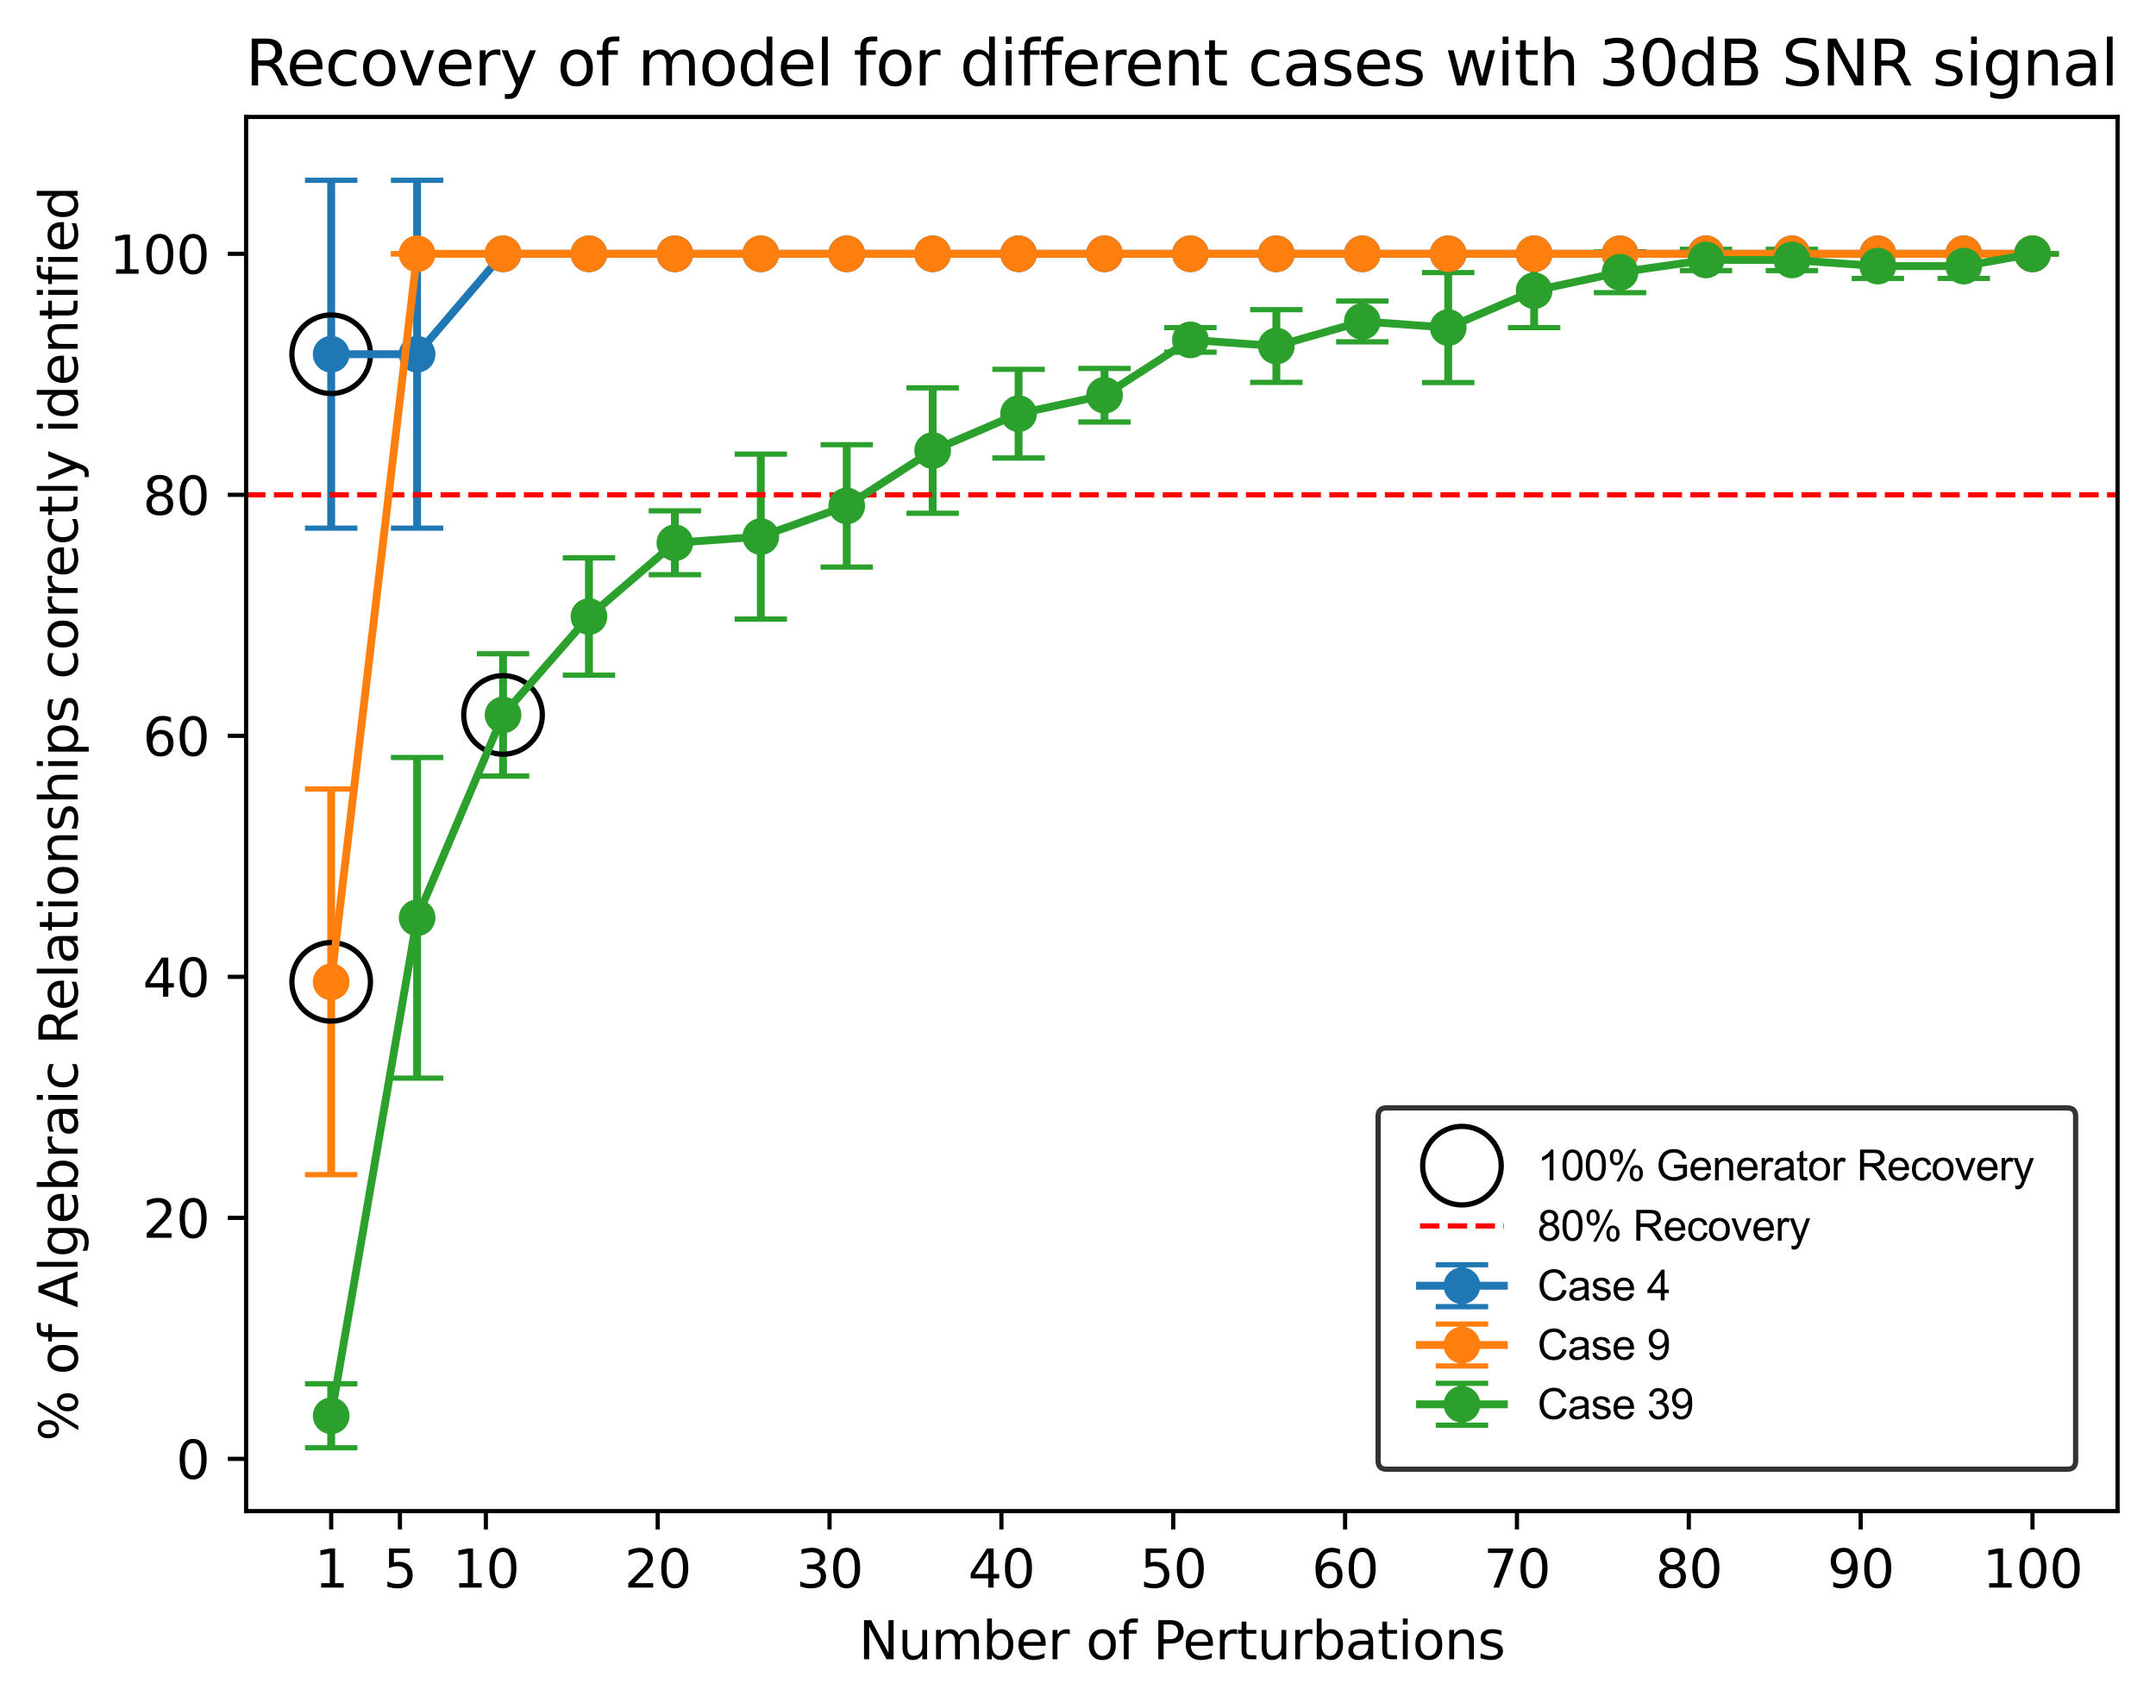 <?xml version="1.0" encoding="utf-8" standalone="no"?>
<!DOCTYPE svg PUBLIC "-//W3C//DTD SVG 1.1//EN"
  "http://www.w3.org/Graphics/SVG/1.1/DTD/svg11.dtd">
<svg xmlns:xlink="http://www.w3.org/1999/xlink" width="411.42pt" height="325.986pt" viewBox="0 0 411.42 325.986" xmlns="http://www.w3.org/2000/svg" version="1.1">
 <defs>
  <style type="text/css">*{stroke-linejoin: round; stroke-linecap: butt}</style>
 </defs>
 <g id="figure_1">
  <g id="patch_1">
   <path d="M 0 325.986 
L 411.42 325.986 
L 411.42 0 
L 0 0 
z
" style="fill: #ffffff"/>
  </g>
  <g id="axes_1">
   <g id="patch_2">
    <path d="M 46.966 288.43 
L 404.086 288.43 
L 404.086 22.318 
L 46.966 22.318 
z
" style="fill: #ffffff"/>
   </g>
   <g id="matplotlib.axis_1">
    <g id="xtick_1">
     <g id="line2d_1">
      <defs>
       <path id="mb7a91c38a8" d="M 0 0 
L 0 3.5 
" style="stroke: #000000; stroke-width: 0.8"/>
      </defs>
      <g>
       <use xlink:href="#mb7a91c38a8" x="63.198" y="288.43" style="stroke: #000000; stroke-width: 0.8"/>
      </g>
     </g>
     <g id="text_1">
      <!-- 1 -->
      <g transform="translate(60.017 303.029) scale(0.1 -0.1)">
       <defs>
        <path id="DejaVuSans-31" d="M 794 531 
L 1825 531 
L 1825 4091 
L 703 3866 
L 703 4441 
L 1819 4666 
L 2450 4666 
L 2450 531 
L 3481 531 
L 3481 0 
L 794 0 
L 794 531 
z
" transform="scale(0.016)"/>
       </defs>
       <use xlink:href="#DejaVuSans-31"/>
      </g>
     </g>
    </g>
    <g id="xtick_2">
     <g id="line2d_2">
      <g>
       <use xlink:href="#mb7a91c38a8" x="76.316" y="288.43" style="stroke: #000000; stroke-width: 0.8"/>
      </g>
     </g>
     <g id="text_2">
      <!-- 5 -->
      <g transform="translate(73.134 303.029) scale(0.1 -0.1)">
       <defs>
        <path id="DejaVuSans-35" d="M 691 4666 
L 3169 4666 
L 3169 4134 
L 1269 4134 
L 1269 2991 
Q 1406 3038 1543 3061 
Q 1681 3084 1819 3084 
Q 2600 3084 3056 2656 
Q 3513 2228 3513 1497 
Q 3513 744 3044 326 
Q 2575 -91 1722 -91 
Q 1428 -91 1123 -41 
Q 819 9 494 109 
L 494 744 
Q 775 591 1075 516 
Q 1375 441 1709 441 
Q 2250 441 2565 725 
Q 2881 1009 2881 1497 
Q 2881 1984 2565 2268 
Q 2250 2553 1709 2553 
Q 1456 2553 1204 2497 
Q 953 2441 691 2322 
L 691 4666 
z
" transform="scale(0.016)"/>
       </defs>
       <use xlink:href="#DejaVuSans-35"/>
      </g>
     </g>
    </g>
    <g id="xtick_3">
     <g id="line2d_3">
      <g>
       <use xlink:href="#mb7a91c38a8" x="92.712" y="288.43" style="stroke: #000000; stroke-width: 0.8"/>
      </g>
     </g>
     <g id="text_3">
      <!-- 10 -->
      <g transform="translate(86.35 303.029) scale(0.1 -0.1)">
       <defs>
        <path id="DejaVuSans-30" d="M 2034 4250 
Q 1547 4250 1301 3770 
Q 1056 3291 1056 2328 
Q 1056 1369 1301 889 
Q 1547 409 2034 409 
Q 2525 409 2770 889 
Q 3016 1369 3016 2328 
Q 3016 3291 2770 3770 
Q 2525 4250 2034 4250 
z
M 2034 4750 
Q 2819 4750 3233 4129 
Q 3647 3509 3647 2328 
Q 3647 1150 3233 529 
Q 2819 -91 2034 -91 
Q 1250 -91 836 529 
Q 422 1150 422 2328 
Q 422 3509 836 4129 
Q 1250 4750 2034 4750 
z
" transform="scale(0.016)"/>
       </defs>
       <use xlink:href="#DejaVuSans-31"/>
       <use xlink:href="#DejaVuSans-30" x="63.623"/>
      </g>
     </g>
    </g>
    <g id="xtick_4">
     <g id="line2d_4">
      <g>
       <use xlink:href="#mb7a91c38a8" x="125.506" y="288.43" style="stroke: #000000; stroke-width: 0.8"/>
      </g>
     </g>
     <g id="text_4">
      <!-- 20 -->
      <g transform="translate(119.143 303.029) scale(0.1 -0.1)">
       <defs>
        <path id="DejaVuSans-32" d="M 1228 531 
L 3431 531 
L 3431 0 
L 469 0 
L 469 531 
Q 828 903 1448 1529 
Q 2069 2156 2228 2338 
Q 2531 2678 2651 2914 
Q 2772 3150 2772 3378 
Q 2772 3750 2511 3984 
Q 2250 4219 1831 4219 
Q 1534 4219 1204 4116 
Q 875 4013 500 3803 
L 500 4441 
Q 881 4594 1212 4672 
Q 1544 4750 1819 4750 
Q 2544 4750 2975 4387 
Q 3406 4025 3406 3419 
Q 3406 3131 3298 2873 
Q 3191 2616 2906 2266 
Q 2828 2175 2409 1742 
Q 1991 1309 1228 531 
z
" transform="scale(0.016)"/>
       </defs>
       <use xlink:href="#DejaVuSans-32"/>
       <use xlink:href="#DejaVuSans-30" x="63.623"/>
      </g>
     </g>
    </g>
    <g id="xtick_5">
     <g id="line2d_5">
      <g>
       <use xlink:href="#mb7a91c38a8" x="158.299" y="288.43" style="stroke: #000000; stroke-width: 0.8"/>
      </g>
     </g>
     <g id="text_5">
      <!-- 30 -->
      <g transform="translate(151.937 303.029) scale(0.1 -0.1)">
       <defs>
        <path id="DejaVuSans-33" d="M 2597 2516 
Q 3050 2419 3304 2112 
Q 3559 1806 3559 1356 
Q 3559 666 3084 287 
Q 2609 -91 1734 -91 
Q 1441 -91 1130 -33 
Q 819 25 488 141 
L 488 750 
Q 750 597 1062 519 
Q 1375 441 1716 441 
Q 2309 441 2620 675 
Q 2931 909 2931 1356 
Q 2931 1769 2642 2001 
Q 2353 2234 1838 2234 
L 1294 2234 
L 1294 2753 
L 1863 2753 
Q 2328 2753 2575 2939 
Q 2822 3125 2822 3475 
Q 2822 3834 2567 4026 
Q 2313 4219 1838 4219 
Q 1578 4219 1281 4162 
Q 984 4106 628 3988 
L 628 4550 
Q 988 4650 1302 4700 
Q 1616 4750 1894 4750 
Q 2613 4750 3031 4423 
Q 3450 4097 3450 3541 
Q 3450 3153 3228 2886 
Q 3006 2619 2597 2516 
z
" transform="scale(0.016)"/>
       </defs>
       <use xlink:href="#DejaVuSans-33"/>
       <use xlink:href="#DejaVuSans-30" x="63.623"/>
      </g>
     </g>
    </g>
    <g id="xtick_6">
     <g id="line2d_6">
      <g>
       <use xlink:href="#mb7a91c38a8" x="191.093" y="288.43" style="stroke: #000000; stroke-width: 0.8"/>
      </g>
     </g>
     <g id="text_6">
      <!-- 40 -->
      <g transform="translate(184.73 303.029) scale(0.1 -0.1)">
       <defs>
        <path id="DejaVuSans-34" d="M 2419 4116 
L 825 1625 
L 2419 1625 
L 2419 4116 
z
M 2253 4666 
L 3047 4666 
L 3047 1625 
L 3713 1625 
L 3713 1100 
L 3047 1100 
L 3047 0 
L 2419 0 
L 2419 1100 
L 313 1100 
L 313 1709 
L 2253 4666 
z
" transform="scale(0.016)"/>
       </defs>
       <use xlink:href="#DejaVuSans-34"/>
       <use xlink:href="#DejaVuSans-30" x="63.623"/>
      </g>
     </g>
    </g>
    <g id="xtick_7">
     <g id="line2d_7">
      <g>
       <use xlink:href="#mb7a91c38a8" x="223.886" y="288.43" style="stroke: #000000; stroke-width: 0.8"/>
      </g>
     </g>
     <g id="text_7">
      <!-- 50 -->
      <g transform="translate(217.523 303.029) scale(0.1 -0.1)">
       <use xlink:href="#DejaVuSans-35"/>
       <use xlink:href="#DejaVuSans-30" x="63.623"/>
      </g>
     </g>
    </g>
    <g id="xtick_8">
     <g id="line2d_8">
      <g>
       <use xlink:href="#mb7a91c38a8" x="256.679" y="288.43" style="stroke: #000000; stroke-width: 0.8"/>
      </g>
     </g>
     <g id="text_8">
      <!-- 60 -->
      <g transform="translate(250.317 303.029) scale(0.1 -0.1)">
       <defs>
        <path id="DejaVuSans-36" d="M 2113 2584 
Q 1688 2584 1439 2293 
Q 1191 2003 1191 1497 
Q 1191 994 1439 701 
Q 1688 409 2113 409 
Q 2538 409 2786 701 
Q 3034 994 3034 1497 
Q 3034 2003 2786 2293 
Q 2538 2584 2113 2584 
z
M 3366 4563 
L 3366 3988 
Q 3128 4100 2886 4159 
Q 2644 4219 2406 4219 
Q 1781 4219 1451 3797 
Q 1122 3375 1075 2522 
Q 1259 2794 1537 2939 
Q 1816 3084 2150 3084 
Q 2853 3084 3261 2657 
Q 3669 2231 3669 1497 
Q 3669 778 3244 343 
Q 2819 -91 2113 -91 
Q 1303 -91 875 529 
Q 447 1150 447 2328 
Q 447 3434 972 4092 
Q 1497 4750 2381 4750 
Q 2619 4750 2861 4703 
Q 3103 4656 3366 4563 
z
" transform="scale(0.016)"/>
       </defs>
       <use xlink:href="#DejaVuSans-36"/>
       <use xlink:href="#DejaVuSans-30" x="63.623"/>
      </g>
     </g>
    </g>
    <g id="xtick_9">
     <g id="line2d_9">
      <g>
       <use xlink:href="#mb7a91c38a8" x="289.473" y="288.43" style="stroke: #000000; stroke-width: 0.8"/>
      </g>
     </g>
     <g id="text_9">
      <!-- 70 -->
      <g transform="translate(283.11 303.029) scale(0.1 -0.1)">
       <defs>
        <path id="DejaVuSans-37" d="M 525 4666 
L 3525 4666 
L 3525 4397 
L 1831 0 
L 1172 0 
L 2766 4134 
L 525 4134 
L 525 4666 
z
" transform="scale(0.016)"/>
       </defs>
       <use xlink:href="#DejaVuSans-37"/>
       <use xlink:href="#DejaVuSans-30" x="63.623"/>
      </g>
     </g>
    </g>
    <g id="xtick_10">
     <g id="line2d_10">
      <g>
       <use xlink:href="#mb7a91c38a8" x="322.266" y="288.43" style="stroke: #000000; stroke-width: 0.8"/>
      </g>
     </g>
     <g id="text_10">
      <!-- 80 -->
      <g transform="translate(315.904 303.029) scale(0.1 -0.1)">
       <defs>
        <path id="DejaVuSans-38" d="M 2034 2216 
Q 1584 2216 1326 1975 
Q 1069 1734 1069 1313 
Q 1069 891 1326 650 
Q 1584 409 2034 409 
Q 2484 409 2743 651 
Q 3003 894 3003 1313 
Q 3003 1734 2745 1975 
Q 2488 2216 2034 2216 
z
M 1403 2484 
Q 997 2584 770 2862 
Q 544 3141 544 3541 
Q 544 4100 942 4425 
Q 1341 4750 2034 4750 
Q 2731 4750 3128 4425 
Q 3525 4100 3525 3541 
Q 3525 3141 3298 2862 
Q 3072 2584 2669 2484 
Q 3125 2378 3379 2068 
Q 3634 1759 3634 1313 
Q 3634 634 3220 271 
Q 2806 -91 2034 -91 
Q 1263 -91 848 271 
Q 434 634 434 1313 
Q 434 1759 690 2068 
Q 947 2378 1403 2484 
z
M 1172 3481 
Q 1172 3119 1398 2916 
Q 1625 2713 2034 2713 
Q 2441 2713 2670 2916 
Q 2900 3119 2900 3481 
Q 2900 3844 2670 4047 
Q 2441 4250 2034 4250 
Q 1625 4250 1398 4047 
Q 1172 3844 1172 3481 
z
" transform="scale(0.016)"/>
       </defs>
       <use xlink:href="#DejaVuSans-38"/>
       <use xlink:href="#DejaVuSans-30" x="63.623"/>
      </g>
     </g>
    </g>
    <g id="xtick_11">
     <g id="line2d_11">
      <g>
       <use xlink:href="#mb7a91c38a8" x="355.06" y="288.43" style="stroke: #000000; stroke-width: 0.8"/>
      </g>
     </g>
     <g id="text_11">
      <!-- 90 -->
      <g transform="translate(348.697 303.029) scale(0.1 -0.1)">
       <defs>
        <path id="DejaVuSans-39" d="M 703 97 
L 703 672 
Q 941 559 1184 500 
Q 1428 441 1663 441 
Q 2288 441 2617 861 
Q 2947 1281 2994 2138 
Q 2813 1869 2534 1725 
Q 2256 1581 1919 1581 
Q 1219 1581 811 2004 
Q 403 2428 403 3163 
Q 403 3881 828 4315 
Q 1253 4750 1959 4750 
Q 2769 4750 3195 4129 
Q 3622 3509 3622 2328 
Q 3622 1225 3098 567 
Q 2575 -91 1691 -91 
Q 1453 -91 1209 -44 
Q 966 3 703 97 
z
M 1959 2075 
Q 2384 2075 2632 2365 
Q 2881 2656 2881 3163 
Q 2881 3666 2632 3958 
Q 2384 4250 1959 4250 
Q 1534 4250 1286 3958 
Q 1038 3666 1038 3163 
Q 1038 2656 1286 2365 
Q 1534 2075 1959 2075 
z
" transform="scale(0.016)"/>
       </defs>
       <use xlink:href="#DejaVuSans-39"/>
       <use xlink:href="#DejaVuSans-30" x="63.623"/>
      </g>
     </g>
    </g>
    <g id="xtick_12">
     <g id="line2d_12">
      <g>
       <use xlink:href="#mb7a91c38a8" x="387.853" y="288.43" style="stroke: #000000; stroke-width: 0.8"/>
      </g>
     </g>
     <g id="text_12">
      <!-- 100 -->
      <g transform="translate(378.309 303.029) scale(0.1 -0.1)">
       <use xlink:href="#DejaVuSans-31"/>
       <use xlink:href="#DejaVuSans-30" x="63.623"/>
       <use xlink:href="#DejaVuSans-30" x="127.246"/>
      </g>
     </g>
    </g>
    <g id="text_13">
     <!-- Number of Perturbations -->
     <g transform="translate(163.872 316.707) scale(0.1 -0.1)">
      <defs>
       <path id="DejaVuSans-4e" d="M 628 4666 
L 1478 4666 
L 3547 763 
L 3547 4666 
L 4159 4666 
L 4159 0 
L 3309 0 
L 1241 3903 
L 1241 0 
L 628 0 
L 628 4666 
z
" transform="scale(0.016)"/>
       <path id="DejaVuSans-75" d="M 544 1381 
L 544 3500 
L 1119 3500 
L 1119 1403 
Q 1119 906 1312 657 
Q 1506 409 1894 409 
Q 2359 409 2629 706 
Q 2900 1003 2900 1516 
L 2900 3500 
L 3475 3500 
L 3475 0 
L 2900 0 
L 2900 538 
Q 2691 219 2414 64 
Q 2138 -91 1772 -91 
Q 1169 -91 856 284 
Q 544 659 544 1381 
z
M 1991 3584 
L 1991 3584 
z
" transform="scale(0.016)"/>
       <path id="DejaVuSans-6d" d="M 3328 2828 
Q 3544 3216 3844 3400 
Q 4144 3584 4550 3584 
Q 5097 3584 5394 3201 
Q 5691 2819 5691 2113 
L 5691 0 
L 5113 0 
L 5113 2094 
Q 5113 2597 4934 2840 
Q 4756 3084 4391 3084 
Q 3944 3084 3684 2787 
Q 3425 2491 3425 1978 
L 3425 0 
L 2847 0 
L 2847 2094 
Q 2847 2600 2669 2842 
Q 2491 3084 2119 3084 
Q 1678 3084 1418 2786 
Q 1159 2488 1159 1978 
L 1159 0 
L 581 0 
L 581 3500 
L 1159 3500 
L 1159 2956 
Q 1356 3278 1631 3431 
Q 1906 3584 2284 3584 
Q 2666 3584 2933 3390 
Q 3200 3197 3328 2828 
z
" transform="scale(0.016)"/>
       <path id="DejaVuSans-62" d="M 3116 1747 
Q 3116 2381 2855 2742 
Q 2594 3103 2138 3103 
Q 1681 3103 1420 2742 
Q 1159 2381 1159 1747 
Q 1159 1113 1420 752 
Q 1681 391 2138 391 
Q 2594 391 2855 752 
Q 3116 1113 3116 1747 
z
M 1159 2969 
Q 1341 3281 1617 3432 
Q 1894 3584 2278 3584 
Q 2916 3584 3314 3078 
Q 3713 2572 3713 1747 
Q 3713 922 3314 415 
Q 2916 -91 2278 -91 
Q 1894 -91 1617 61 
Q 1341 213 1159 525 
L 1159 0 
L 581 0 
L 581 4863 
L 1159 4863 
L 1159 2969 
z
" transform="scale(0.016)"/>
       <path id="DejaVuSans-65" d="M 3597 1894 
L 3597 1613 
L 953 1613 
Q 991 1019 1311 708 
Q 1631 397 2203 397 
Q 2534 397 2845 478 
Q 3156 559 3463 722 
L 3463 178 
Q 3153 47 2828 -22 
Q 2503 -91 2169 -91 
Q 1331 -91 842 396 
Q 353 884 353 1716 
Q 353 2575 817 3079 
Q 1281 3584 2069 3584 
Q 2775 3584 3186 3129 
Q 3597 2675 3597 1894 
z
M 3022 2063 
Q 3016 2534 2758 2815 
Q 2500 3097 2075 3097 
Q 1594 3097 1305 2825 
Q 1016 2553 972 2059 
L 3022 2063 
z
" transform="scale(0.016)"/>
       <path id="DejaVuSans-72" d="M 2631 2963 
Q 2534 3019 2420 3045 
Q 2306 3072 2169 3072 
Q 1681 3072 1420 2755 
Q 1159 2438 1159 1844 
L 1159 0 
L 581 0 
L 581 3500 
L 1159 3500 
L 1159 2956 
Q 1341 3275 1631 3429 
Q 1922 3584 2338 3584 
Q 2397 3584 2469 3576 
Q 2541 3569 2628 3553 
L 2631 2963 
z
" transform="scale(0.016)"/>
       <path id="DejaVuSans-20" transform="scale(0.016)"/>
       <path id="DejaVuSans-6f" d="M 1959 3097 
Q 1497 3097 1228 2736 
Q 959 2375 959 1747 
Q 959 1119 1226 758 
Q 1494 397 1959 397 
Q 2419 397 2687 759 
Q 2956 1122 2956 1747 
Q 2956 2369 2687 2733 
Q 2419 3097 1959 3097 
z
M 1959 3584 
Q 2709 3584 3137 3096 
Q 3566 2609 3566 1747 
Q 3566 888 3137 398 
Q 2709 -91 1959 -91 
Q 1206 -91 779 398 
Q 353 888 353 1747 
Q 353 2609 779 3096 
Q 1206 3584 1959 3584 
z
" transform="scale(0.016)"/>
       <path id="DejaVuSans-66" d="M 2375 4863 
L 2375 4384 
L 1825 4384 
Q 1516 4384 1395 4259 
Q 1275 4134 1275 3809 
L 1275 3500 
L 2222 3500 
L 2222 3053 
L 1275 3053 
L 1275 0 
L 697 0 
L 697 3053 
L 147 3053 
L 147 3500 
L 697 3500 
L 697 3744 
Q 697 4328 969 4595 
Q 1241 4863 1831 4863 
L 2375 4863 
z
" transform="scale(0.016)"/>
       <path id="DejaVuSans-50" d="M 1259 4147 
L 1259 2394 
L 2053 2394 
Q 2494 2394 2734 2622 
Q 2975 2850 2975 3272 
Q 2975 3691 2734 3919 
Q 2494 4147 2053 4147 
L 1259 4147 
z
M 628 4666 
L 2053 4666 
Q 2838 4666 3239 4311 
Q 3641 3956 3641 3272 
Q 3641 2581 3239 2228 
Q 2838 1875 2053 1875 
L 1259 1875 
L 1259 0 
L 628 0 
L 628 4666 
z
" transform="scale(0.016)"/>
       <path id="DejaVuSans-74" d="M 1172 4494 
L 1172 3500 
L 2356 3500 
L 2356 3053 
L 1172 3053 
L 1172 1153 
Q 1172 725 1289 603 
Q 1406 481 1766 481 
L 2356 481 
L 2356 0 
L 1766 0 
Q 1100 0 847 248 
Q 594 497 594 1153 
L 594 3053 
L 172 3053 
L 172 3500 
L 594 3500 
L 594 4494 
L 1172 4494 
z
" transform="scale(0.016)"/>
       <path id="DejaVuSans-61" d="M 2194 1759 
Q 1497 1759 1228 1600 
Q 959 1441 959 1056 
Q 959 750 1161 570 
Q 1363 391 1709 391 
Q 2188 391 2477 730 
Q 2766 1069 2766 1631 
L 2766 1759 
L 2194 1759 
z
M 3341 1997 
L 3341 0 
L 2766 0 
L 2766 531 
Q 2569 213 2275 61 
Q 1981 -91 1556 -91 
Q 1019 -91 701 211 
Q 384 513 384 1019 
Q 384 1609 779 1909 
Q 1175 2209 1959 2209 
L 2766 2209 
L 2766 2266 
Q 2766 2663 2505 2880 
Q 2244 3097 1772 3097 
Q 1472 3097 1187 3025 
Q 903 2953 641 2809 
L 641 3341 
Q 956 3463 1253 3523 
Q 1550 3584 1831 3584 
Q 2591 3584 2966 3190 
Q 3341 2797 3341 1997 
z
" transform="scale(0.016)"/>
       <path id="DejaVuSans-69" d="M 603 3500 
L 1178 3500 
L 1178 0 
L 603 0 
L 603 3500 
z
M 603 4863 
L 1178 4863 
L 1178 4134 
L 603 4134 
L 603 4863 
z
" transform="scale(0.016)"/>
       <path id="DejaVuSans-6e" d="M 3513 2113 
L 3513 0 
L 2938 0 
L 2938 2094 
Q 2938 2591 2744 2837 
Q 2550 3084 2163 3084 
Q 1697 3084 1428 2787 
Q 1159 2491 1159 1978 
L 1159 0 
L 581 0 
L 581 3500 
L 1159 3500 
L 1159 2956 
Q 1366 3272 1645 3428 
Q 1925 3584 2291 3584 
Q 2894 3584 3203 3211 
Q 3513 2838 3513 2113 
z
" transform="scale(0.016)"/>
       <path id="DejaVuSans-73" d="M 2834 3397 
L 2834 2853 
Q 2591 2978 2328 3040 
Q 2066 3103 1784 3103 
Q 1356 3103 1142 2972 
Q 928 2841 928 2578 
Q 928 2378 1081 2264 
Q 1234 2150 1697 2047 
L 1894 2003 
Q 2506 1872 2764 1633 
Q 3022 1394 3022 966 
Q 3022 478 2636 193 
Q 2250 -91 1575 -91 
Q 1294 -91 989 -36 
Q 684 19 347 128 
L 347 722 
Q 666 556 975 473 
Q 1284 391 1588 391 
Q 1994 391 2212 530 
Q 2431 669 2431 922 
Q 2431 1156 2273 1281 
Q 2116 1406 1581 1522 
L 1381 1569 
Q 847 1681 609 1914 
Q 372 2147 372 2553 
Q 372 3047 722 3315 
Q 1072 3584 1716 3584 
Q 2034 3584 2315 3537 
Q 2597 3491 2834 3397 
z
" transform="scale(0.016)"/>
      </defs>
      <use xlink:href="#DejaVuSans-4e"/>
      <use xlink:href="#DejaVuSans-75" x="74.805"/>
      <use xlink:href="#DejaVuSans-6d" x="138.184"/>
      <use xlink:href="#DejaVuSans-62" x="235.596"/>
      <use xlink:href="#DejaVuSans-65" x="299.072"/>
      <use xlink:href="#DejaVuSans-72" x="360.596"/>
      <use xlink:href="#DejaVuSans-20" x="401.709"/>
      <use xlink:href="#DejaVuSans-6f" x="433.496"/>
      <use xlink:href="#DejaVuSans-66" x="494.678"/>
      <use xlink:href="#DejaVuSans-20" x="529.883"/>
      <use xlink:href="#DejaVuSans-50" x="561.67"/>
      <use xlink:href="#DejaVuSans-65" x="618.348"/>
      <use xlink:href="#DejaVuSans-72" x="679.871"/>
      <use xlink:href="#DejaVuSans-74" x="720.984"/>
      <use xlink:href="#DejaVuSans-75" x="760.193"/>
      <use xlink:href="#DejaVuSans-72" x="823.572"/>
      <use xlink:href="#DejaVuSans-62" x="864.686"/>
      <use xlink:href="#DejaVuSans-61" x="928.162"/>
      <use xlink:href="#DejaVuSans-74" x="989.441"/>
      <use xlink:href="#DejaVuSans-69" x="1028.65"/>
      <use xlink:href="#DejaVuSans-6f" x="1056.434"/>
      <use xlink:href="#DejaVuSans-6e" x="1117.615"/>
      <use xlink:href="#DejaVuSans-73" x="1180.994"/>
     </g>
    </g>
   </g>
   <g id="matplotlib.axis_2">
    <g id="ytick_1">
     <g id="line2d_13">
      <defs>
       <path id="mb619fd2518" d="M 0 0 
L -3.5 0 
" style="stroke: #000000; stroke-width: 0.8"/>
      </defs>
      <g>
       <use xlink:href="#mb619fd2518" x="46.966" y="278.451" style="stroke: #000000; stroke-width: 0.8"/>
      </g>
     </g>
     <g id="text_14">
      <!-- 0 -->
      <g transform="translate(33.603 282.25) scale(0.1 -0.1)">
       <use xlink:href="#DejaVuSans-30"/>
      </g>
     </g>
    </g>
    <g id="ytick_2">
     <g id="line2d_14">
      <g>
       <use xlink:href="#mb619fd2518" x="46.966" y="232.45" style="stroke: #000000; stroke-width: 0.8"/>
      </g>
     </g>
     <g id="text_15">
      <!-- 20 -->
      <g transform="translate(27.241 236.249) scale(0.1 -0.1)">
       <use xlink:href="#DejaVuSans-32"/>
       <use xlink:href="#DejaVuSans-30" x="63.623"/>
      </g>
     </g>
    </g>
    <g id="ytick_3">
     <g id="line2d_15">
      <g>
       <use xlink:href="#mb619fd2518" x="46.966" y="186.449" style="stroke: #000000; stroke-width: 0.8"/>
      </g>
     </g>
     <g id="text_16">
      <!-- 40 -->
      <g transform="translate(27.241 190.248) scale(0.1 -0.1)">
       <use xlink:href="#DejaVuSans-34"/>
       <use xlink:href="#DejaVuSans-30" x="63.623"/>
      </g>
     </g>
    </g>
    <g id="ytick_4">
     <g id="line2d_16">
      <g>
       <use xlink:href="#mb619fd2518" x="46.966" y="140.448" style="stroke: #000000; stroke-width: 0.8"/>
      </g>
     </g>
     <g id="text_17">
      <!-- 60 -->
      <g transform="translate(27.241 144.247) scale(0.1 -0.1)">
       <use xlink:href="#DejaVuSans-36"/>
       <use xlink:href="#DejaVuSans-30" x="63.623"/>
      </g>
     </g>
    </g>
    <g id="ytick_5">
     <g id="line2d_17">
      <g>
       <use xlink:href="#mb619fd2518" x="46.966" y="94.447" style="stroke: #000000; stroke-width: 0.8"/>
      </g>
     </g>
     <g id="text_18">
      <!-- 80 -->
      <g transform="translate(27.241 98.246) scale(0.1 -0.1)">
       <use xlink:href="#DejaVuSans-38"/>
       <use xlink:href="#DejaVuSans-30" x="63.623"/>
      </g>
     </g>
    </g>
    <g id="ytick_6">
     <g id="line2d_18">
      <g>
       <use xlink:href="#mb619fd2518" x="46.966" y="48.445" style="stroke: #000000; stroke-width: 0.8"/>
      </g>
     </g>
     <g id="text_19">
      <!-- 100 -->
      <g transform="translate(20.878 52.245) scale(0.1 -0.1)">
       <use xlink:href="#DejaVuSans-31"/>
       <use xlink:href="#DejaVuSans-30" x="63.623"/>
       <use xlink:href="#DejaVuSans-30" x="127.246"/>
      </g>
     </g>
    </g>
    <g id="text_20">
     <!-- % of Algebraic Relationships correctly identified -->
     <g transform="translate(14.798 275.091) rotate(-90) scale(0.1 -0.1)">
      <defs>
       <path id="DejaVuSans-25" d="M 4653 2053 
Q 4381 2053 4226 1822 
Q 4072 1591 4072 1178 
Q 4072 772 4226 539 
Q 4381 306 4653 306 
Q 4919 306 5073 539 
Q 5228 772 5228 1178 
Q 5228 1588 5073 1820 
Q 4919 2053 4653 2053 
z
M 4653 2450 
Q 5147 2450 5437 2106 
Q 5728 1763 5728 1178 
Q 5728 594 5436 251 
Q 5144 -91 4653 -91 
Q 4153 -91 3862 251 
Q 3572 594 3572 1178 
Q 3572 1766 3864 2108 
Q 4156 2450 4653 2450 
z
M 1428 4353 
Q 1159 4353 1004 4120 
Q 850 3888 850 3481 
Q 850 3069 1003 2837 
Q 1156 2606 1428 2606 
Q 1700 2606 1854 2837 
Q 2009 3069 2009 3481 
Q 2009 3884 1853 4118 
Q 1697 4353 1428 4353 
z
M 4250 4750 
L 4750 4750 
L 1831 -91 
L 1331 -91 
L 4250 4750 
z
M 1428 4750 
Q 1922 4750 2215 4408 
Q 2509 4066 2509 3481 
Q 2509 2891 2217 2550 
Q 1925 2209 1428 2209 
Q 931 2209 642 2551 
Q 353 2894 353 3481 
Q 353 4063 643 4406 
Q 934 4750 1428 4750 
z
" transform="scale(0.016)"/>
       <path id="DejaVuSans-41" d="M 2188 4044 
L 1331 1722 
L 3047 1722 
L 2188 4044 
z
M 1831 4666 
L 2547 4666 
L 4325 0 
L 3669 0 
L 3244 1197 
L 1141 1197 
L 716 0 
L 50 0 
L 1831 4666 
z
" transform="scale(0.016)"/>
       <path id="DejaVuSans-6c" d="M 603 4863 
L 1178 4863 
L 1178 0 
L 603 0 
L 603 4863 
z
" transform="scale(0.016)"/>
       <path id="DejaVuSans-67" d="M 2906 1791 
Q 2906 2416 2648 2759 
Q 2391 3103 1925 3103 
Q 1463 3103 1205 2759 
Q 947 2416 947 1791 
Q 947 1169 1205 825 
Q 1463 481 1925 481 
Q 2391 481 2648 825 
Q 2906 1169 2906 1791 
z
M 3481 434 
Q 3481 -459 3084 -895 
Q 2688 -1331 1869 -1331 
Q 1566 -1331 1297 -1286 
Q 1028 -1241 775 -1147 
L 775 -588 
Q 1028 -725 1275 -790 
Q 1522 -856 1778 -856 
Q 2344 -856 2625 -561 
Q 2906 -266 2906 331 
L 2906 616 
Q 2728 306 2450 153 
Q 2172 0 1784 0 
Q 1141 0 747 490 
Q 353 981 353 1791 
Q 353 2603 747 3093 
Q 1141 3584 1784 3584 
Q 2172 3584 2450 3431 
Q 2728 3278 2906 2969 
L 2906 3500 
L 3481 3500 
L 3481 434 
z
" transform="scale(0.016)"/>
       <path id="DejaVuSans-63" d="M 3122 3366 
L 3122 2828 
Q 2878 2963 2633 3030 
Q 2388 3097 2138 3097 
Q 1578 3097 1268 2742 
Q 959 2388 959 1747 
Q 959 1106 1268 751 
Q 1578 397 2138 397 
Q 2388 397 2633 464 
Q 2878 531 3122 666 
L 3122 134 
Q 2881 22 2623 -34 
Q 2366 -91 2075 -91 
Q 1284 -91 818 406 
Q 353 903 353 1747 
Q 353 2603 823 3093 
Q 1294 3584 2113 3584 
Q 2378 3584 2631 3529 
Q 2884 3475 3122 3366 
z
" transform="scale(0.016)"/>
       <path id="DejaVuSans-52" d="M 2841 2188 
Q 3044 2119 3236 1894 
Q 3428 1669 3622 1275 
L 4263 0 
L 3584 0 
L 2988 1197 
Q 2756 1666 2539 1819 
Q 2322 1972 1947 1972 
L 1259 1972 
L 1259 0 
L 628 0 
L 628 4666 
L 2053 4666 
Q 2853 4666 3247 4331 
Q 3641 3997 3641 3322 
Q 3641 2881 3436 2590 
Q 3231 2300 2841 2188 
z
M 1259 4147 
L 1259 2491 
L 2053 2491 
Q 2509 2491 2742 2702 
Q 2975 2913 2975 3322 
Q 2975 3731 2742 3939 
Q 2509 4147 2053 4147 
L 1259 4147 
z
" transform="scale(0.016)"/>
       <path id="DejaVuSans-68" d="M 3513 2113 
L 3513 0 
L 2938 0 
L 2938 2094 
Q 2938 2591 2744 2837 
Q 2550 3084 2163 3084 
Q 1697 3084 1428 2787 
Q 1159 2491 1159 1978 
L 1159 0 
L 581 0 
L 581 4863 
L 1159 4863 
L 1159 2956 
Q 1366 3272 1645 3428 
Q 1925 3584 2291 3584 
Q 2894 3584 3203 3211 
Q 3513 2838 3513 2113 
z
" transform="scale(0.016)"/>
       <path id="DejaVuSans-70" d="M 1159 525 
L 1159 -1331 
L 581 -1331 
L 581 3500 
L 1159 3500 
L 1159 2969 
Q 1341 3281 1617 3432 
Q 1894 3584 2278 3584 
Q 2916 3584 3314 3078 
Q 3713 2572 3713 1747 
Q 3713 922 3314 415 
Q 2916 -91 2278 -91 
Q 1894 -91 1617 61 
Q 1341 213 1159 525 
z
M 3116 1747 
Q 3116 2381 2855 2742 
Q 2594 3103 2138 3103 
Q 1681 3103 1420 2742 
Q 1159 2381 1159 1747 
Q 1159 1113 1420 752 
Q 1681 391 2138 391 
Q 2594 391 2855 752 
Q 3116 1113 3116 1747 
z
" transform="scale(0.016)"/>
       <path id="DejaVuSans-79" d="M 2059 -325 
Q 1816 -950 1584 -1140 
Q 1353 -1331 966 -1331 
L 506 -1331 
L 506 -850 
L 844 -850 
Q 1081 -850 1212 -737 
Q 1344 -625 1503 -206 
L 1606 56 
L 191 3500 
L 800 3500 
L 1894 763 
L 2988 3500 
L 3597 3500 
L 2059 -325 
z
" transform="scale(0.016)"/>
       <path id="DejaVuSans-64" d="M 2906 2969 
L 2906 4863 
L 3481 4863 
L 3481 0 
L 2906 0 
L 2906 525 
Q 2725 213 2448 61 
Q 2172 -91 1784 -91 
Q 1150 -91 751 415 
Q 353 922 353 1747 
Q 353 2572 751 3078 
Q 1150 3584 1784 3584 
Q 2172 3584 2448 3432 
Q 2725 3281 2906 2969 
z
M 947 1747 
Q 947 1113 1208 752 
Q 1469 391 1925 391 
Q 2381 391 2643 752 
Q 2906 1113 2906 1747 
Q 2906 2381 2643 2742 
Q 2381 3103 1925 3103 
Q 1469 3103 1208 2742 
Q 947 2381 947 1747 
z
" transform="scale(0.016)"/>
      </defs>
      <use xlink:href="#DejaVuSans-25"/>
      <use xlink:href="#DejaVuSans-20" x="95.02"/>
      <use xlink:href="#DejaVuSans-6f" x="126.807"/>
      <use xlink:href="#DejaVuSans-66" x="187.988"/>
      <use xlink:href="#DejaVuSans-20" x="223.193"/>
      <use xlink:href="#DejaVuSans-41" x="254.98"/>
      <use xlink:href="#DejaVuSans-6c" x="323.389"/>
      <use xlink:href="#DejaVuSans-67" x="351.172"/>
      <use xlink:href="#DejaVuSans-65" x="414.648"/>
      <use xlink:href="#DejaVuSans-62" x="476.172"/>
      <use xlink:href="#DejaVuSans-72" x="539.648"/>
      <use xlink:href="#DejaVuSans-61" x="580.762"/>
      <use xlink:href="#DejaVuSans-69" x="642.041"/>
      <use xlink:href="#DejaVuSans-63" x="669.824"/>
      <use xlink:href="#DejaVuSans-20" x="724.805"/>
      <use xlink:href="#DejaVuSans-52" x="756.592"/>
      <use xlink:href="#DejaVuSans-65" x="821.574"/>
      <use xlink:href="#DejaVuSans-6c" x="883.098"/>
      <use xlink:href="#DejaVuSans-61" x="910.881"/>
      <use xlink:href="#DejaVuSans-74" x="972.16"/>
      <use xlink:href="#DejaVuSans-69" x="1011.369"/>
      <use xlink:href="#DejaVuSans-6f" x="1039.152"/>
      <use xlink:href="#DejaVuSans-6e" x="1100.334"/>
      <use xlink:href="#DejaVuSans-73" x="1163.713"/>
      <use xlink:href="#DejaVuSans-68" x="1215.812"/>
      <use xlink:href="#DejaVuSans-69" x="1279.191"/>
      <use xlink:href="#DejaVuSans-70" x="1306.975"/>
      <use xlink:href="#DejaVuSans-73" x="1370.451"/>
      <use xlink:href="#DejaVuSans-20" x="1422.551"/>
      <use xlink:href="#DejaVuSans-63" x="1454.338"/>
      <use xlink:href="#DejaVuSans-6f" x="1509.318"/>
      <use xlink:href="#DejaVuSans-72" x="1570.5"/>
      <use xlink:href="#DejaVuSans-72" x="1609.863"/>
      <use xlink:href="#DejaVuSans-65" x="1648.727"/>
      <use xlink:href="#DejaVuSans-63" x="1710.25"/>
      <use xlink:href="#DejaVuSans-74" x="1765.23"/>
      <use xlink:href="#DejaVuSans-6c" x="1804.439"/>
      <use xlink:href="#DejaVuSans-79" x="1832.223"/>
      <use xlink:href="#DejaVuSans-20" x="1891.402"/>
      <use xlink:href="#DejaVuSans-69" x="1923.189"/>
      <use xlink:href="#DejaVuSans-64" x="1950.973"/>
      <use xlink:href="#DejaVuSans-65" x="2014.449"/>
      <use xlink:href="#DejaVuSans-6e" x="2075.973"/>
      <use xlink:href="#DejaVuSans-74" x="2139.352"/>
      <use xlink:href="#DejaVuSans-69" x="2178.561"/>
      <use xlink:href="#DejaVuSans-66" x="2206.344"/>
      <use xlink:href="#DejaVuSans-69" x="2241.549"/>
      <use xlink:href="#DejaVuSans-65" x="2269.332"/>
      <use xlink:href="#DejaVuSans-64" x="2330.855"/>
     </g>
    </g>
   </g>
   <g id="LineCollection_1">
    <path d="M 63.198 100.811 
L 63.198 34.414 
" clip-path="url(#pb0f3113384)" style="fill: none; stroke: #1f77b4; stroke-width: 1.5"/>
    <path d="M 79.595 100.811 
L 79.595 34.414 
" clip-path="url(#pb0f3113384)" style="fill: none; stroke: #1f77b4; stroke-width: 1.5"/>
    <path d="M 95.992 48.445 
L 95.992 48.445 
" clip-path="url(#pb0f3113384)" style="fill: none; stroke: #1f77b4; stroke-width: 1.5"/>
    <path d="M 112.388 48.445 
L 112.388 48.445 
" clip-path="url(#pb0f3113384)" style="fill: none; stroke: #1f77b4; stroke-width: 1.5"/>
    <path d="M 128.785 48.445 
L 128.785 48.445 
" clip-path="url(#pb0f3113384)" style="fill: none; stroke: #1f77b4; stroke-width: 1.5"/>
    <path d="M 145.182 48.445 
L 145.182 48.445 
" clip-path="url(#pb0f3113384)" style="fill: none; stroke: #1f77b4; stroke-width: 1.5"/>
    <path d="M 161.579 48.445 
L 161.579 48.445 
" clip-path="url(#pb0f3113384)" style="fill: none; stroke: #1f77b4; stroke-width: 1.5"/>
    <path d="M 177.975 48.445 
L 177.975 48.445 
" clip-path="url(#pb0f3113384)" style="fill: none; stroke: #1f77b4; stroke-width: 1.5"/>
    <path d="M 194.372 48.445 
L 194.372 48.445 
" clip-path="url(#pb0f3113384)" style="fill: none; stroke: #1f77b4; stroke-width: 1.5"/>
    <path d="M 210.769 48.445 
L 210.769 48.445 
" clip-path="url(#pb0f3113384)" style="fill: none; stroke: #1f77b4; stroke-width: 1.5"/>
    <path d="M 227.165 48.445 
L 227.165 48.445 
" clip-path="url(#pb0f3113384)" style="fill: none; stroke: #1f77b4; stroke-width: 1.5"/>
    <path d="M 243.562 48.445 
L 243.562 48.445 
" clip-path="url(#pb0f3113384)" style="fill: none; stroke: #1f77b4; stroke-width: 1.5"/>
    <path d="M 259.959 48.445 
L 259.959 48.445 
" clip-path="url(#pb0f3113384)" style="fill: none; stroke: #1f77b4; stroke-width: 1.5"/>
    <path d="M 276.355 48.445 
L 276.355 48.445 
" clip-path="url(#pb0f3113384)" style="fill: none; stroke: #1f77b4; stroke-width: 1.5"/>
    <path d="M 292.752 48.445 
L 292.752 48.445 
" clip-path="url(#pb0f3113384)" style="fill: none; stroke: #1f77b4; stroke-width: 1.5"/>
    <path d="M 309.149 48.445 
L 309.149 48.445 
" clip-path="url(#pb0f3113384)" style="fill: none; stroke: #1f77b4; stroke-width: 1.5"/>
    <path d="M 325.545 48.445 
L 325.545 48.445 
" clip-path="url(#pb0f3113384)" style="fill: none; stroke: #1f77b4; stroke-width: 1.5"/>
    <path d="M 341.942 48.445 
L 341.942 48.445 
" clip-path="url(#pb0f3113384)" style="fill: none; stroke: #1f77b4; stroke-width: 1.5"/>
    <path d="M 358.339 48.445 
L 358.339 48.445 
" clip-path="url(#pb0f3113384)" style="fill: none; stroke: #1f77b4; stroke-width: 1.5"/>
    <path d="M 374.736 48.445 
L 374.736 48.445 
" clip-path="url(#pb0f3113384)" style="fill: none; stroke: #1f77b4; stroke-width: 1.5"/>
    <path d="M 387.853 48.445 
L 387.853 48.445 
" clip-path="url(#pb0f3113384)" style="fill: none; stroke: #1f77b4; stroke-width: 1.5"/>
   </g>
   <g id="line2d_19">
    <defs>
     <path id="m3beb7226ca" d="M 5 0 
L -5 -0 
" style="stroke: #1f77b4"/>
    </defs>
    <g clip-path="url(#pb0f3113384)">
     <use xlink:href="#m3beb7226ca" x="63.198" y="100.811" style="fill: #1f77b4; stroke: #1f77b4"/>
     <use xlink:href="#m3beb7226ca" x="79.595" y="100.811" style="fill: #1f77b4; stroke: #1f77b4"/>
     <use xlink:href="#m3beb7226ca" x="95.992" y="48.445" style="fill: #1f77b4; stroke: #1f77b4"/>
     <use xlink:href="#m3beb7226ca" x="112.388" y="48.445" style="fill: #1f77b4; stroke: #1f77b4"/>
     <use xlink:href="#m3beb7226ca" x="128.785" y="48.445" style="fill: #1f77b4; stroke: #1f77b4"/>
     <use xlink:href="#m3beb7226ca" x="145.182" y="48.445" style="fill: #1f77b4; stroke: #1f77b4"/>
     <use xlink:href="#m3beb7226ca" x="161.579" y="48.445" style="fill: #1f77b4; stroke: #1f77b4"/>
     <use xlink:href="#m3beb7226ca" x="177.975" y="48.445" style="fill: #1f77b4; stroke: #1f77b4"/>
     <use xlink:href="#m3beb7226ca" x="194.372" y="48.445" style="fill: #1f77b4; stroke: #1f77b4"/>
     <use xlink:href="#m3beb7226ca" x="210.769" y="48.445" style="fill: #1f77b4; stroke: #1f77b4"/>
     <use xlink:href="#m3beb7226ca" x="227.165" y="48.445" style="fill: #1f77b4; stroke: #1f77b4"/>
     <use xlink:href="#m3beb7226ca" x="243.562" y="48.445" style="fill: #1f77b4; stroke: #1f77b4"/>
     <use xlink:href="#m3beb7226ca" x="259.959" y="48.445" style="fill: #1f77b4; stroke: #1f77b4"/>
     <use xlink:href="#m3beb7226ca" x="276.355" y="48.445" style="fill: #1f77b4; stroke: #1f77b4"/>
     <use xlink:href="#m3beb7226ca" x="292.752" y="48.445" style="fill: #1f77b4; stroke: #1f77b4"/>
     <use xlink:href="#m3beb7226ca" x="309.149" y="48.445" style="fill: #1f77b4; stroke: #1f77b4"/>
     <use xlink:href="#m3beb7226ca" x="325.545" y="48.445" style="fill: #1f77b4; stroke: #1f77b4"/>
     <use xlink:href="#m3beb7226ca" x="341.942" y="48.445" style="fill: #1f77b4; stroke: #1f77b4"/>
     <use xlink:href="#m3beb7226ca" x="358.339" y="48.445" style="fill: #1f77b4; stroke: #1f77b4"/>
     <use xlink:href="#m3beb7226ca" x="374.736" y="48.445" style="fill: #1f77b4; stroke: #1f77b4"/>
     <use xlink:href="#m3beb7226ca" x="387.853" y="48.445" style="fill: #1f77b4; stroke: #1f77b4"/>
    </g>
   </g>
   <g id="line2d_20">
    <g clip-path="url(#pb0f3113384)">
     <use xlink:href="#m3beb7226ca" x="63.198" y="34.414" style="fill: #1f77b4; stroke: #1f77b4"/>
     <use xlink:href="#m3beb7226ca" x="79.595" y="34.414" style="fill: #1f77b4; stroke: #1f77b4"/>
     <use xlink:href="#m3beb7226ca" x="95.992" y="48.445" style="fill: #1f77b4; stroke: #1f77b4"/>
     <use xlink:href="#m3beb7226ca" x="112.388" y="48.445" style="fill: #1f77b4; stroke: #1f77b4"/>
     <use xlink:href="#m3beb7226ca" x="128.785" y="48.445" style="fill: #1f77b4; stroke: #1f77b4"/>
     <use xlink:href="#m3beb7226ca" x="145.182" y="48.445" style="fill: #1f77b4; stroke: #1f77b4"/>
     <use xlink:href="#m3beb7226ca" x="161.579" y="48.445" style="fill: #1f77b4; stroke: #1f77b4"/>
     <use xlink:href="#m3beb7226ca" x="177.975" y="48.445" style="fill: #1f77b4; stroke: #1f77b4"/>
     <use xlink:href="#m3beb7226ca" x="194.372" y="48.445" style="fill: #1f77b4; stroke: #1f77b4"/>
     <use xlink:href="#m3beb7226ca" x="210.769" y="48.445" style="fill: #1f77b4; stroke: #1f77b4"/>
     <use xlink:href="#m3beb7226ca" x="227.165" y="48.445" style="fill: #1f77b4; stroke: #1f77b4"/>
     <use xlink:href="#m3beb7226ca" x="243.562" y="48.445" style="fill: #1f77b4; stroke: #1f77b4"/>
     <use xlink:href="#m3beb7226ca" x="259.959" y="48.445" style="fill: #1f77b4; stroke: #1f77b4"/>
     <use xlink:href="#m3beb7226ca" x="276.355" y="48.445" style="fill: #1f77b4; stroke: #1f77b4"/>
     <use xlink:href="#m3beb7226ca" x="292.752" y="48.445" style="fill: #1f77b4; stroke: #1f77b4"/>
     <use xlink:href="#m3beb7226ca" x="309.149" y="48.445" style="fill: #1f77b4; stroke: #1f77b4"/>
     <use xlink:href="#m3beb7226ca" x="325.545" y="48.445" style="fill: #1f77b4; stroke: #1f77b4"/>
     <use xlink:href="#m3beb7226ca" x="341.942" y="48.445" style="fill: #1f77b4; stroke: #1f77b4"/>
     <use xlink:href="#m3beb7226ca" x="358.339" y="48.445" style="fill: #1f77b4; stroke: #1f77b4"/>
     <use xlink:href="#m3beb7226ca" x="374.736" y="48.445" style="fill: #1f77b4; stroke: #1f77b4"/>
     <use xlink:href="#m3beb7226ca" x="387.853" y="48.445" style="fill: #1f77b4; stroke: #1f77b4"/>
    </g>
   </g>
   <g id="line2d_21">
    <defs>
     <path id="m01a2971ec7" d="M 0 7.5 
C 1.989 7.5 3.897 6.71 5.303 5.303 
C 6.71 3.897 7.5 1.989 7.5 0 
C 7.5 -1.989 6.71 -3.897 5.303 -5.303 
C 3.897 -6.71 1.989 -7.5 0 -7.5 
C -1.989 -7.5 -3.897 -6.71 -5.303 -5.303 
C -6.71 -3.897 -7.5 -1.989 -7.5 0 
C -7.5 1.989 -6.71 3.897 -5.303 5.303 
C -3.897 6.71 -1.989 7.5 0 7.5 
z
" style="stroke: #000000"/>
    </defs>
    <g clip-path="url(#pb0f3113384)">
     <use xlink:href="#m01a2971ec7" x="63.198" y="67.613" style="fill-opacity: 0; stroke: #000000"/>
    </g>
   </g>
   <g id="LineCollection_2">
    <path d="M 63.198 224.213 
L 63.198 150.601 
" clip-path="url(#pb0f3113384)" style="fill: none; stroke: #ff7f0e; stroke-width: 1.5"/>
    <path d="M 79.595 48.445 
L 79.595 48.445 
" clip-path="url(#pb0f3113384)" style="fill: none; stroke: #ff7f0e; stroke-width: 1.5"/>
    <path d="M 95.992 48.445 
L 95.992 48.445 
" clip-path="url(#pb0f3113384)" style="fill: none; stroke: #ff7f0e; stroke-width: 1.5"/>
    <path d="M 112.388 48.445 
L 112.388 48.445 
" clip-path="url(#pb0f3113384)" style="fill: none; stroke: #ff7f0e; stroke-width: 1.5"/>
    <path d="M 128.785 48.445 
L 128.785 48.445 
" clip-path="url(#pb0f3113384)" style="fill: none; stroke: #ff7f0e; stroke-width: 1.5"/>
    <path d="M 145.182 48.445 
L 145.182 48.445 
" clip-path="url(#pb0f3113384)" style="fill: none; stroke: #ff7f0e; stroke-width: 1.5"/>
    <path d="M 161.579 48.445 
L 161.579 48.445 
" clip-path="url(#pb0f3113384)" style="fill: none; stroke: #ff7f0e; stroke-width: 1.5"/>
    <path d="M 177.975 48.445 
L 177.975 48.445 
" clip-path="url(#pb0f3113384)" style="fill: none; stroke: #ff7f0e; stroke-width: 1.5"/>
    <path d="M 194.372 48.445 
L 194.372 48.445 
" clip-path="url(#pb0f3113384)" style="fill: none; stroke: #ff7f0e; stroke-width: 1.5"/>
    <path d="M 210.769 48.445 
L 210.769 48.445 
" clip-path="url(#pb0f3113384)" style="fill: none; stroke: #ff7f0e; stroke-width: 1.5"/>
    <path d="M 227.165 48.445 
L 227.165 48.445 
" clip-path="url(#pb0f3113384)" style="fill: none; stroke: #ff7f0e; stroke-width: 1.5"/>
    <path d="M 243.562 48.445 
L 243.562 48.445 
" clip-path="url(#pb0f3113384)" style="fill: none; stroke: #ff7f0e; stroke-width: 1.5"/>
    <path d="M 259.959 48.445 
L 259.959 48.445 
" clip-path="url(#pb0f3113384)" style="fill: none; stroke: #ff7f0e; stroke-width: 1.5"/>
    <path d="M 276.355 48.445 
L 276.355 48.445 
" clip-path="url(#pb0f3113384)" style="fill: none; stroke: #ff7f0e; stroke-width: 1.5"/>
    <path d="M 292.752 48.445 
L 292.752 48.445 
" clip-path="url(#pb0f3113384)" style="fill: none; stroke: #ff7f0e; stroke-width: 1.5"/>
    <path d="M 309.149 48.445 
L 309.149 48.445 
" clip-path="url(#pb0f3113384)" style="fill: none; stroke: #ff7f0e; stroke-width: 1.5"/>
    <path d="M 325.545 48.445 
L 325.545 48.445 
" clip-path="url(#pb0f3113384)" style="fill: none; stroke: #ff7f0e; stroke-width: 1.5"/>
    <path d="M 341.942 48.445 
L 341.942 48.445 
" clip-path="url(#pb0f3113384)" style="fill: none; stroke: #ff7f0e; stroke-width: 1.5"/>
    <path d="M 358.339 48.445 
L 358.339 48.445 
" clip-path="url(#pb0f3113384)" style="fill: none; stroke: #ff7f0e; stroke-width: 1.5"/>
    <path d="M 374.736 48.445 
L 374.736 48.445 
" clip-path="url(#pb0f3113384)" style="fill: none; stroke: #ff7f0e; stroke-width: 1.5"/>
    <path d="M 387.853 48.445 
L 387.853 48.445 
" clip-path="url(#pb0f3113384)" style="fill: none; stroke: #ff7f0e; stroke-width: 1.5"/>
   </g>
   <g id="line2d_22">
    <defs>
     <path id="m70b46f054f" d="M 5 0 
L -5 -0 
" style="stroke: #ff7f0e"/>
    </defs>
    <g clip-path="url(#pb0f3113384)">
     <use xlink:href="#m70b46f054f" x="63.198" y="224.213" style="fill: #ff7f0e; stroke: #ff7f0e"/>
     <use xlink:href="#m70b46f054f" x="79.595" y="48.445" style="fill: #ff7f0e; stroke: #ff7f0e"/>
     <use xlink:href="#m70b46f054f" x="95.992" y="48.445" style="fill: #ff7f0e; stroke: #ff7f0e"/>
     <use xlink:href="#m70b46f054f" x="112.388" y="48.445" style="fill: #ff7f0e; stroke: #ff7f0e"/>
     <use xlink:href="#m70b46f054f" x="128.785" y="48.445" style="fill: #ff7f0e; stroke: #ff7f0e"/>
     <use xlink:href="#m70b46f054f" x="145.182" y="48.445" style="fill: #ff7f0e; stroke: #ff7f0e"/>
     <use xlink:href="#m70b46f054f" x="161.579" y="48.445" style="fill: #ff7f0e; stroke: #ff7f0e"/>
     <use xlink:href="#m70b46f054f" x="177.975" y="48.445" style="fill: #ff7f0e; stroke: #ff7f0e"/>
     <use xlink:href="#m70b46f054f" x="194.372" y="48.445" style="fill: #ff7f0e; stroke: #ff7f0e"/>
     <use xlink:href="#m70b46f054f" x="210.769" y="48.445" style="fill: #ff7f0e; stroke: #ff7f0e"/>
     <use xlink:href="#m70b46f054f" x="227.165" y="48.445" style="fill: #ff7f0e; stroke: #ff7f0e"/>
     <use xlink:href="#m70b46f054f" x="243.562" y="48.445" style="fill: #ff7f0e; stroke: #ff7f0e"/>
     <use xlink:href="#m70b46f054f" x="259.959" y="48.445" style="fill: #ff7f0e; stroke: #ff7f0e"/>
     <use xlink:href="#m70b46f054f" x="276.355" y="48.445" style="fill: #ff7f0e; stroke: #ff7f0e"/>
     <use xlink:href="#m70b46f054f" x="292.752" y="48.445" style="fill: #ff7f0e; stroke: #ff7f0e"/>
     <use xlink:href="#m70b46f054f" x="309.149" y="48.445" style="fill: #ff7f0e; stroke: #ff7f0e"/>
     <use xlink:href="#m70b46f054f" x="325.545" y="48.445" style="fill: #ff7f0e; stroke: #ff7f0e"/>
     <use xlink:href="#m70b46f054f" x="341.942" y="48.445" style="fill: #ff7f0e; stroke: #ff7f0e"/>
     <use xlink:href="#m70b46f054f" x="358.339" y="48.445" style="fill: #ff7f0e; stroke: #ff7f0e"/>
     <use xlink:href="#m70b46f054f" x="374.736" y="48.445" style="fill: #ff7f0e; stroke: #ff7f0e"/>
     <use xlink:href="#m70b46f054f" x="387.853" y="48.445" style="fill: #ff7f0e; stroke: #ff7f0e"/>
    </g>
   </g>
   <g id="line2d_23">
    <g clip-path="url(#pb0f3113384)">
     <use xlink:href="#m70b46f054f" x="63.198" y="150.601" style="fill: #ff7f0e; stroke: #ff7f0e"/>
     <use xlink:href="#m70b46f054f" x="79.595" y="48.445" style="fill: #ff7f0e; stroke: #ff7f0e"/>
     <use xlink:href="#m70b46f054f" x="95.992" y="48.445" style="fill: #ff7f0e; stroke: #ff7f0e"/>
     <use xlink:href="#m70b46f054f" x="112.388" y="48.445" style="fill: #ff7f0e; stroke: #ff7f0e"/>
     <use xlink:href="#m70b46f054f" x="128.785" y="48.445" style="fill: #ff7f0e; stroke: #ff7f0e"/>
     <use xlink:href="#m70b46f054f" x="145.182" y="48.445" style="fill: #ff7f0e; stroke: #ff7f0e"/>
     <use xlink:href="#m70b46f054f" x="161.579" y="48.445" style="fill: #ff7f0e; stroke: #ff7f0e"/>
     <use xlink:href="#m70b46f054f" x="177.975" y="48.445" style="fill: #ff7f0e; stroke: #ff7f0e"/>
     <use xlink:href="#m70b46f054f" x="194.372" y="48.445" style="fill: #ff7f0e; stroke: #ff7f0e"/>
     <use xlink:href="#m70b46f054f" x="210.769" y="48.445" style="fill: #ff7f0e; stroke: #ff7f0e"/>
     <use xlink:href="#m70b46f054f" x="227.165" y="48.445" style="fill: #ff7f0e; stroke: #ff7f0e"/>
     <use xlink:href="#m70b46f054f" x="243.562" y="48.445" style="fill: #ff7f0e; stroke: #ff7f0e"/>
     <use xlink:href="#m70b46f054f" x="259.959" y="48.445" style="fill: #ff7f0e; stroke: #ff7f0e"/>
     <use xlink:href="#m70b46f054f" x="276.355" y="48.445" style="fill: #ff7f0e; stroke: #ff7f0e"/>
     <use xlink:href="#m70b46f054f" x="292.752" y="48.445" style="fill: #ff7f0e; stroke: #ff7f0e"/>
     <use xlink:href="#m70b46f054f" x="309.149" y="48.445" style="fill: #ff7f0e; stroke: #ff7f0e"/>
     <use xlink:href="#m70b46f054f" x="325.545" y="48.445" style="fill: #ff7f0e; stroke: #ff7f0e"/>
     <use xlink:href="#m70b46f054f" x="341.942" y="48.445" style="fill: #ff7f0e; stroke: #ff7f0e"/>
     <use xlink:href="#m70b46f054f" x="358.339" y="48.445" style="fill: #ff7f0e; stroke: #ff7f0e"/>
     <use xlink:href="#m70b46f054f" x="374.736" y="48.445" style="fill: #ff7f0e; stroke: #ff7f0e"/>
     <use xlink:href="#m70b46f054f" x="387.853" y="48.445" style="fill: #ff7f0e; stroke: #ff7f0e"/>
    </g>
   </g>
   <g id="line2d_24">
    <g clip-path="url(#pb0f3113384)">
     <use xlink:href="#m01a2971ec7" x="63.198" y="187.407" style="fill-opacity: 0; stroke: #000000"/>
    </g>
   </g>
   <g id="LineCollection_3">
    <path d="M 63.198 276.334 
L 63.198 264.139 
" clip-path="url(#pb0f3113384)" style="fill: none; stroke: #2ca02c; stroke-width: 1.5"/>
    <path d="M 79.595 205.784 
L 79.595 144.582 
" clip-path="url(#pb0f3113384)" style="fill: none; stroke: #2ca02c; stroke-width: 1.5"/>
    <path d="M 95.992 148.134 
L 95.992 124.782 
" clip-path="url(#pb0f3113384)" style="fill: none; stroke: #2ca02c; stroke-width: 1.5"/>
    <path d="M 112.388 128.876 
L 112.388 106.487 
" clip-path="url(#pb0f3113384)" style="fill: none; stroke: #2ca02c; stroke-width: 1.5"/>
    <path d="M 128.785 109.697 
L 128.785 97.502 
" clip-path="url(#pb0f3113384)" style="fill: none; stroke: #2ca02c; stroke-width: 1.5"/>
    <path d="M 145.182 118.17 
L 145.182 86.682 
" clip-path="url(#pb0f3113384)" style="fill: none; stroke: #2ca02c; stroke-width: 1.5"/>
    <path d="M 161.579 108.235 
L 161.579 84.883 
" clip-path="url(#pb0f3113384)" style="fill: none; stroke: #2ca02c; stroke-width: 1.5"/>
    <path d="M 177.975 97.965 
L 177.975 74.03 
" clip-path="url(#pb0f3113384)" style="fill: none; stroke: #2ca02c; stroke-width: 1.5"/>
    <path d="M 194.372 87.419 
L 194.372 70.494 
" clip-path="url(#pb0f3113384)" style="fill: none; stroke: #2ca02c; stroke-width: 1.5"/>
    <path d="M 210.769 80.551 
L 210.769 70.321 
" clip-path="url(#pb0f3113384)" style="fill: none; stroke: #2ca02c; stroke-width: 1.5"/>
    <path d="M 227.165 67.221 
L 227.165 62.527 
" clip-path="url(#pb0f3113384)" style="fill: none; stroke: #2ca02c; stroke-width: 1.5"/>
    <path d="M 243.562 72.99 
L 243.562 59.105 
" clip-path="url(#pb0f3113384)" style="fill: none; stroke: #2ca02c; stroke-width: 1.5"/>
    <path d="M 259.959 65.246 
L 259.959 57.462 
" clip-path="url(#pb0f3113384)" style="fill: none; stroke: #2ca02c; stroke-width: 1.5"/>
    <path d="M 276.355 73.023 
L 276.355 52.031 
" clip-path="url(#pb0f3113384)" style="fill: none; stroke: #2ca02c; stroke-width: 1.5"/>
    <path d="M 292.752 62.527 
L 292.752 48.445 
" clip-path="url(#pb0f3113384)" style="fill: none; stroke: #2ca02c; stroke-width: 1.5"/>
    <path d="M 309.149 55.858 
L 309.149 48.074 
" clip-path="url(#pb0f3113384)" style="fill: none; stroke: #2ca02c; stroke-width: 1.5"/>
    <path d="M 325.545 51.651 
L 325.545 47.586 
" clip-path="url(#pb0f3113384)" style="fill: none; stroke: #2ca02c; stroke-width: 1.5"/>
    <path d="M 341.942 51.651 
L 341.942 47.586 
" clip-path="url(#pb0f3113384)" style="fill: none; stroke: #2ca02c; stroke-width: 1.5"/>
    <path d="M 358.339 53.139 
L 358.339 48.445 
" clip-path="url(#pb0f3113384)" style="fill: none; stroke: #2ca02c; stroke-width: 1.5"/>
    <path d="M 374.736 53.139 
L 374.736 48.445 
" clip-path="url(#pb0f3113384)" style="fill: none; stroke: #2ca02c; stroke-width: 1.5"/>
    <path d="M 387.853 48.445 
L 387.853 48.445 
" clip-path="url(#pb0f3113384)" style="fill: none; stroke: #2ca02c; stroke-width: 1.5"/>
   </g>
   <g id="line2d_25">
    <defs>
     <path id="m127ac240d1" d="M 5 0 
L -5 -0 
" style="stroke: #2ca02c"/>
    </defs>
    <g clip-path="url(#pb0f3113384)">
     <use xlink:href="#m127ac240d1" x="63.198" y="276.334" style="fill: #2ca02c; stroke: #2ca02c"/>
     <use xlink:href="#m127ac240d1" x="79.595" y="205.784" style="fill: #2ca02c; stroke: #2ca02c"/>
     <use xlink:href="#m127ac240d1" x="95.992" y="148.134" style="fill: #2ca02c; stroke: #2ca02c"/>
     <use xlink:href="#m127ac240d1" x="112.388" y="128.876" style="fill: #2ca02c; stroke: #2ca02c"/>
     <use xlink:href="#m127ac240d1" x="128.785" y="109.697" style="fill: #2ca02c; stroke: #2ca02c"/>
     <use xlink:href="#m127ac240d1" x="145.182" y="118.17" style="fill: #2ca02c; stroke: #2ca02c"/>
     <use xlink:href="#m127ac240d1" x="161.579" y="108.235" style="fill: #2ca02c; stroke: #2ca02c"/>
     <use xlink:href="#m127ac240d1" x="177.975" y="97.965" style="fill: #2ca02c; stroke: #2ca02c"/>
     <use xlink:href="#m127ac240d1" x="194.372" y="87.419" style="fill: #2ca02c; stroke: #2ca02c"/>
     <use xlink:href="#m127ac240d1" x="210.769" y="80.551" style="fill: #2ca02c; stroke: #2ca02c"/>
     <use xlink:href="#m127ac240d1" x="227.165" y="67.221" style="fill: #2ca02c; stroke: #2ca02c"/>
     <use xlink:href="#m127ac240d1" x="243.562" y="72.99" style="fill: #2ca02c; stroke: #2ca02c"/>
     <use xlink:href="#m127ac240d1" x="259.959" y="65.246" style="fill: #2ca02c; stroke: #2ca02c"/>
     <use xlink:href="#m127ac240d1" x="276.355" y="73.023" style="fill: #2ca02c; stroke: #2ca02c"/>
     <use xlink:href="#m127ac240d1" x="292.752" y="62.527" style="fill: #2ca02c; stroke: #2ca02c"/>
     <use xlink:href="#m127ac240d1" x="309.149" y="55.858" style="fill: #2ca02c; stroke: #2ca02c"/>
     <use xlink:href="#m127ac240d1" x="325.545" y="51.651" style="fill: #2ca02c; stroke: #2ca02c"/>
     <use xlink:href="#m127ac240d1" x="341.942" y="51.651" style="fill: #2ca02c; stroke: #2ca02c"/>
     <use xlink:href="#m127ac240d1" x="358.339" y="53.139" style="fill: #2ca02c; stroke: #2ca02c"/>
     <use xlink:href="#m127ac240d1" x="374.736" y="53.139" style="fill: #2ca02c; stroke: #2ca02c"/>
     <use xlink:href="#m127ac240d1" x="387.853" y="48.445" style="fill: #2ca02c; stroke: #2ca02c"/>
    </g>
   </g>
   <g id="line2d_26">
    <g clip-path="url(#pb0f3113384)">
     <use xlink:href="#m127ac240d1" x="63.198" y="264.139" style="fill: #2ca02c; stroke: #2ca02c"/>
     <use xlink:href="#m127ac240d1" x="79.595" y="144.582" style="fill: #2ca02c; stroke: #2ca02c"/>
     <use xlink:href="#m127ac240d1" x="95.992" y="124.782" style="fill: #2ca02c; stroke: #2ca02c"/>
     <use xlink:href="#m127ac240d1" x="112.388" y="106.487" style="fill: #2ca02c; stroke: #2ca02c"/>
     <use xlink:href="#m127ac240d1" x="128.785" y="97.502" style="fill: #2ca02c; stroke: #2ca02c"/>
     <use xlink:href="#m127ac240d1" x="145.182" y="86.682" style="fill: #2ca02c; stroke: #2ca02c"/>
     <use xlink:href="#m127ac240d1" x="161.579" y="84.883" style="fill: #2ca02c; stroke: #2ca02c"/>
     <use xlink:href="#m127ac240d1" x="177.975" y="74.03" style="fill: #2ca02c; stroke: #2ca02c"/>
     <use xlink:href="#m127ac240d1" x="194.372" y="70.494" style="fill: #2ca02c; stroke: #2ca02c"/>
     <use xlink:href="#m127ac240d1" x="210.769" y="70.321" style="fill: #2ca02c; stroke: #2ca02c"/>
     <use xlink:href="#m127ac240d1" x="227.165" y="62.527" style="fill: #2ca02c; stroke: #2ca02c"/>
     <use xlink:href="#m127ac240d1" x="243.562" y="59.105" style="fill: #2ca02c; stroke: #2ca02c"/>
     <use xlink:href="#m127ac240d1" x="259.959" y="57.462" style="fill: #2ca02c; stroke: #2ca02c"/>
     <use xlink:href="#m127ac240d1" x="276.355" y="52.031" style="fill: #2ca02c; stroke: #2ca02c"/>
     <use xlink:href="#m127ac240d1" x="292.752" y="48.445" style="fill: #2ca02c; stroke: #2ca02c"/>
     <use xlink:href="#m127ac240d1" x="309.149" y="48.074" style="fill: #2ca02c; stroke: #2ca02c"/>
     <use xlink:href="#m127ac240d1" x="325.545" y="47.586" style="fill: #2ca02c; stroke: #2ca02c"/>
     <use xlink:href="#m127ac240d1" x="341.942" y="47.586" style="fill: #2ca02c; stroke: #2ca02c"/>
     <use xlink:href="#m127ac240d1" x="358.339" y="48.445" style="fill: #2ca02c; stroke: #2ca02c"/>
     <use xlink:href="#m127ac240d1" x="374.736" y="48.445" style="fill: #2ca02c; stroke: #2ca02c"/>
     <use xlink:href="#m127ac240d1" x="387.853" y="48.445" style="fill: #2ca02c; stroke: #2ca02c"/>
    </g>
   </g>
   <g id="line2d_27">
    <g clip-path="url(#pb0f3113384)">
     <use xlink:href="#m01a2971ec7" x="95.992" y="136.458" style="fill-opacity: 0; stroke: #000000"/>
    </g>
   </g>
   <g id="line2d_28">
    <path d="M 46.966 94.447 
L 404.086 94.447 
" clip-path="url(#pb0f3113384)" style="fill: none; stroke-dasharray: 3.7,1.6; stroke-dashoffset: 0; stroke: #ff0000"/>
   </g>
   <g id="line2d_29">
    <path d="M 63.198 67.613 
L 79.595 67.613 
L 95.992 48.445 
L 112.388 48.445 
L 128.785 48.445 
L 145.182 48.445 
L 161.579 48.445 
L 177.975 48.445 
L 194.372 48.445 
L 210.769 48.445 
L 227.165 48.445 
L 243.562 48.445 
L 259.959 48.445 
L 276.355 48.445 
L 292.752 48.445 
L 309.149 48.445 
L 325.545 48.445 
L 341.942 48.445 
L 358.339 48.445 
L 374.736 48.445 
L 387.853 48.445 
" clip-path="url(#pb0f3113384)" style="fill: none; stroke: #1f77b4; stroke-width: 1.5; stroke-linecap: square"/>
    <defs>
     <path id="m6da0e462a9" d="M 0 3 
C 0.796 3 1.559 2.684 2.121 2.121 
C 2.684 1.559 3 0.796 3 0 
C 3 -0.796 2.684 -1.559 2.121 -2.121 
C 1.559 -2.684 0.796 -3 0 -3 
C -0.796 -3 -1.559 -2.684 -2.121 -2.121 
C -2.684 -1.559 -3 -0.796 -3 0 
C -3 0.796 -2.684 1.559 -2.121 2.121 
C -1.559 2.684 -0.796 3 0 3 
z
" style="stroke: #1f77b4"/>
    </defs>
    <g clip-path="url(#pb0f3113384)">
     <use xlink:href="#m6da0e462a9" x="63.198" y="67.613" style="fill: #1f77b4; stroke: #1f77b4"/>
     <use xlink:href="#m6da0e462a9" x="79.595" y="67.613" style="fill: #1f77b4; stroke: #1f77b4"/>
     <use xlink:href="#m6da0e462a9" x="95.992" y="48.445" style="fill: #1f77b4; stroke: #1f77b4"/>
     <use xlink:href="#m6da0e462a9" x="112.388" y="48.445" style="fill: #1f77b4; stroke: #1f77b4"/>
     <use xlink:href="#m6da0e462a9" x="128.785" y="48.445" style="fill: #1f77b4; stroke: #1f77b4"/>
     <use xlink:href="#m6da0e462a9" x="145.182" y="48.445" style="fill: #1f77b4; stroke: #1f77b4"/>
     <use xlink:href="#m6da0e462a9" x="161.579" y="48.445" style="fill: #1f77b4; stroke: #1f77b4"/>
     <use xlink:href="#m6da0e462a9" x="177.975" y="48.445" style="fill: #1f77b4; stroke: #1f77b4"/>
     <use xlink:href="#m6da0e462a9" x="194.372" y="48.445" style="fill: #1f77b4; stroke: #1f77b4"/>
     <use xlink:href="#m6da0e462a9" x="210.769" y="48.445" style="fill: #1f77b4; stroke: #1f77b4"/>
     <use xlink:href="#m6da0e462a9" x="227.165" y="48.445" style="fill: #1f77b4; stroke: #1f77b4"/>
     <use xlink:href="#m6da0e462a9" x="243.562" y="48.445" style="fill: #1f77b4; stroke: #1f77b4"/>
     <use xlink:href="#m6da0e462a9" x="259.959" y="48.445" style="fill: #1f77b4; stroke: #1f77b4"/>
     <use xlink:href="#m6da0e462a9" x="276.355" y="48.445" style="fill: #1f77b4; stroke: #1f77b4"/>
     <use xlink:href="#m6da0e462a9" x="292.752" y="48.445" style="fill: #1f77b4; stroke: #1f77b4"/>
     <use xlink:href="#m6da0e462a9" x="309.149" y="48.445" style="fill: #1f77b4; stroke: #1f77b4"/>
     <use xlink:href="#m6da0e462a9" x="325.545" y="48.445" style="fill: #1f77b4; stroke: #1f77b4"/>
     <use xlink:href="#m6da0e462a9" x="341.942" y="48.445" style="fill: #1f77b4; stroke: #1f77b4"/>
     <use xlink:href="#m6da0e462a9" x="358.339" y="48.445" style="fill: #1f77b4; stroke: #1f77b4"/>
     <use xlink:href="#m6da0e462a9" x="374.736" y="48.445" style="fill: #1f77b4; stroke: #1f77b4"/>
     <use xlink:href="#m6da0e462a9" x="387.853" y="48.445" style="fill: #1f77b4; stroke: #1f77b4"/>
    </g>
   </g>
   <g id="line2d_30">
    <path d="M 63.198 187.407 
L 79.595 48.445 
L 95.992 48.445 
L 112.388 48.445 
L 128.785 48.445 
L 145.182 48.445 
L 161.579 48.445 
L 177.975 48.445 
L 194.372 48.445 
L 210.769 48.445 
L 227.165 48.445 
L 243.562 48.445 
L 259.959 48.445 
L 276.355 48.445 
L 292.752 48.445 
L 309.149 48.445 
L 325.545 48.445 
L 341.942 48.445 
L 358.339 48.445 
L 374.736 48.445 
L 387.853 48.445 
" clip-path="url(#pb0f3113384)" style="fill: none; stroke: #ff7f0e; stroke-width: 1.5; stroke-linecap: square"/>
    <defs>
     <path id="m1d8d7a84dc" d="M 0 3 
C 0.796 3 1.559 2.684 2.121 2.121 
C 2.684 1.559 3 0.796 3 0 
C 3 -0.796 2.684 -1.559 2.121 -2.121 
C 1.559 -2.684 0.796 -3 0 -3 
C -0.796 -3 -1.559 -2.684 -2.121 -2.121 
C -2.684 -1.559 -3 -0.796 -3 0 
C -3 0.796 -2.684 1.559 -2.121 2.121 
C -1.559 2.684 -0.796 3 0 3 
z
" style="stroke: #ff7f0e"/>
    </defs>
    <g clip-path="url(#pb0f3113384)">
     <use xlink:href="#m1d8d7a84dc" x="63.198" y="187.407" style="fill: #ff7f0e; stroke: #ff7f0e"/>
     <use xlink:href="#m1d8d7a84dc" x="79.595" y="48.445" style="fill: #ff7f0e; stroke: #ff7f0e"/>
     <use xlink:href="#m1d8d7a84dc" x="95.992" y="48.445" style="fill: #ff7f0e; stroke: #ff7f0e"/>
     <use xlink:href="#m1d8d7a84dc" x="112.388" y="48.445" style="fill: #ff7f0e; stroke: #ff7f0e"/>
     <use xlink:href="#m1d8d7a84dc" x="128.785" y="48.445" style="fill: #ff7f0e; stroke: #ff7f0e"/>
     <use xlink:href="#m1d8d7a84dc" x="145.182" y="48.445" style="fill: #ff7f0e; stroke: #ff7f0e"/>
     <use xlink:href="#m1d8d7a84dc" x="161.579" y="48.445" style="fill: #ff7f0e; stroke: #ff7f0e"/>
     <use xlink:href="#m1d8d7a84dc" x="177.975" y="48.445" style="fill: #ff7f0e; stroke: #ff7f0e"/>
     <use xlink:href="#m1d8d7a84dc" x="194.372" y="48.445" style="fill: #ff7f0e; stroke: #ff7f0e"/>
     <use xlink:href="#m1d8d7a84dc" x="210.769" y="48.445" style="fill: #ff7f0e; stroke: #ff7f0e"/>
     <use xlink:href="#m1d8d7a84dc" x="227.165" y="48.445" style="fill: #ff7f0e; stroke: #ff7f0e"/>
     <use xlink:href="#m1d8d7a84dc" x="243.562" y="48.445" style="fill: #ff7f0e; stroke: #ff7f0e"/>
     <use xlink:href="#m1d8d7a84dc" x="259.959" y="48.445" style="fill: #ff7f0e; stroke: #ff7f0e"/>
     <use xlink:href="#m1d8d7a84dc" x="276.355" y="48.445" style="fill: #ff7f0e; stroke: #ff7f0e"/>
     <use xlink:href="#m1d8d7a84dc" x="292.752" y="48.445" style="fill: #ff7f0e; stroke: #ff7f0e"/>
     <use xlink:href="#m1d8d7a84dc" x="309.149" y="48.445" style="fill: #ff7f0e; stroke: #ff7f0e"/>
     <use xlink:href="#m1d8d7a84dc" x="325.545" y="48.445" style="fill: #ff7f0e; stroke: #ff7f0e"/>
     <use xlink:href="#m1d8d7a84dc" x="341.942" y="48.445" style="fill: #ff7f0e; stroke: #ff7f0e"/>
     <use xlink:href="#m1d8d7a84dc" x="358.339" y="48.445" style="fill: #ff7f0e; stroke: #ff7f0e"/>
     <use xlink:href="#m1d8d7a84dc" x="374.736" y="48.445" style="fill: #ff7f0e; stroke: #ff7f0e"/>
     <use xlink:href="#m1d8d7a84dc" x="387.853" y="48.445" style="fill: #ff7f0e; stroke: #ff7f0e"/>
    </g>
   </g>
   <g id="line2d_31">
    <path d="M 63.198 270.236 
L 79.595 175.183 
L 95.992 136.458 
L 112.388 117.682 
L 128.785 103.6 
L 145.182 102.426 
L 161.579 96.559 
L 177.975 85.997 
L 194.372 78.956 
L 210.769 75.436 
L 227.165 64.874 
L 243.562 66.048 
L 259.959 61.354 
L 276.355 62.527 
L 292.752 55.486 
L 309.149 51.966 
L 325.545 49.619 
L 341.942 49.619 
L 358.339 50.792 
L 374.736 50.792 
L 387.853 48.445 
" clip-path="url(#pb0f3113384)" style="fill: none; stroke: #2ca02c; stroke-width: 1.5; stroke-linecap: square"/>
    <defs>
     <path id="mcb67cb5169" d="M 0 3 
C 0.796 3 1.559 2.684 2.121 2.121 
C 2.684 1.559 3 0.796 3 0 
C 3 -0.796 2.684 -1.559 2.121 -2.121 
C 1.559 -2.684 0.796 -3 0 -3 
C -0.796 -3 -1.559 -2.684 -2.121 -2.121 
C -2.684 -1.559 -3 -0.796 -3 0 
C -3 0.796 -2.684 1.559 -2.121 2.121 
C -1.559 2.684 -0.796 3 0 3 
z
" style="stroke: #2ca02c"/>
    </defs>
    <g clip-path="url(#pb0f3113384)">
     <use xlink:href="#mcb67cb5169" x="63.198" y="270.236" style="fill: #2ca02c; stroke: #2ca02c"/>
     <use xlink:href="#mcb67cb5169" x="79.595" y="175.183" style="fill: #2ca02c; stroke: #2ca02c"/>
     <use xlink:href="#mcb67cb5169" x="95.992" y="136.458" style="fill: #2ca02c; stroke: #2ca02c"/>
     <use xlink:href="#mcb67cb5169" x="112.388" y="117.682" style="fill: #2ca02c; stroke: #2ca02c"/>
     <use xlink:href="#mcb67cb5169" x="128.785" y="103.6" style="fill: #2ca02c; stroke: #2ca02c"/>
     <use xlink:href="#mcb67cb5169" x="145.182" y="102.426" style="fill: #2ca02c; stroke: #2ca02c"/>
     <use xlink:href="#mcb67cb5169" x="161.579" y="96.559" style="fill: #2ca02c; stroke: #2ca02c"/>
     <use xlink:href="#mcb67cb5169" x="177.975" y="85.997" style="fill: #2ca02c; stroke: #2ca02c"/>
     <use xlink:href="#mcb67cb5169" x="194.372" y="78.956" style="fill: #2ca02c; stroke: #2ca02c"/>
     <use xlink:href="#mcb67cb5169" x="210.769" y="75.436" style="fill: #2ca02c; stroke: #2ca02c"/>
     <use xlink:href="#mcb67cb5169" x="227.165" y="64.874" style="fill: #2ca02c; stroke: #2ca02c"/>
     <use xlink:href="#mcb67cb5169" x="243.562" y="66.048" style="fill: #2ca02c; stroke: #2ca02c"/>
     <use xlink:href="#mcb67cb5169" x="259.959" y="61.354" style="fill: #2ca02c; stroke: #2ca02c"/>
     <use xlink:href="#mcb67cb5169" x="276.355" y="62.527" style="fill: #2ca02c; stroke: #2ca02c"/>
     <use xlink:href="#mcb67cb5169" x="292.752" y="55.486" style="fill: #2ca02c; stroke: #2ca02c"/>
     <use xlink:href="#mcb67cb5169" x="309.149" y="51.966" style="fill: #2ca02c; stroke: #2ca02c"/>
     <use xlink:href="#mcb67cb5169" x="325.545" y="49.619" style="fill: #2ca02c; stroke: #2ca02c"/>
     <use xlink:href="#mcb67cb5169" x="341.942" y="49.619" style="fill: #2ca02c; stroke: #2ca02c"/>
     <use xlink:href="#mcb67cb5169" x="358.339" y="50.792" style="fill: #2ca02c; stroke: #2ca02c"/>
     <use xlink:href="#mcb67cb5169" x="374.736" y="50.792" style="fill: #2ca02c; stroke: #2ca02c"/>
     <use xlink:href="#mcb67cb5169" x="387.853" y="48.445" style="fill: #2ca02c; stroke: #2ca02c"/>
    </g>
   </g>
   <g id="patch_3">
    <path d="M 46.966 288.43 
L 46.966 22.318 
" style="fill: none; stroke: #000000; stroke-width: 0.8; stroke-linejoin: miter; stroke-linecap: square"/>
   </g>
   <g id="patch_4">
    <path d="M 404.086 288.43 
L 404.086 22.318 
" style="fill: none; stroke: #000000; stroke-width: 0.8; stroke-linejoin: miter; stroke-linecap: square"/>
   </g>
   <g id="patch_5">
    <path d="M 46.966 288.43 
L 404.086 288.43 
" style="fill: none; stroke: #000000; stroke-width: 0.8; stroke-linejoin: miter; stroke-linecap: square"/>
   </g>
   <g id="patch_6">
    <path d="M 46.966 22.318 
L 404.086 22.318 
" style="fill: none; stroke: #000000; stroke-width: 0.8; stroke-linejoin: miter; stroke-linecap: square"/>
   </g>
   <g id="text_21">
    <!-- Recovery of model for different cases with 30dB SNR signal -->
    <g transform="translate(46.832 16.318) scale(0.12 -0.12)">
     <defs>
      <path id="DejaVuSans-76" d="M 191 3500 
L 800 3500 
L 1894 563 
L 2988 3500 
L 3597 3500 
L 2284 0 
L 1503 0 
L 191 3500 
z
" transform="scale(0.016)"/>
      <path id="DejaVuSans-77" d="M 269 3500 
L 844 3500 
L 1563 769 
L 2278 3500 
L 2956 3500 
L 3675 769 
L 4391 3500 
L 4966 3500 
L 4050 0 
L 3372 0 
L 2619 2869 
L 1863 0 
L 1184 0 
L 269 3500 
z
" transform="scale(0.016)"/>
      <path id="DejaVuSans-42" d="M 1259 2228 
L 1259 519 
L 2272 519 
Q 2781 519 3026 730 
Q 3272 941 3272 1375 
Q 3272 1813 3026 2020 
Q 2781 2228 2272 2228 
L 1259 2228 
z
M 1259 4147 
L 1259 2741 
L 2194 2741 
Q 2656 2741 2882 2914 
Q 3109 3088 3109 3444 
Q 3109 3797 2882 3972 
Q 2656 4147 2194 4147 
L 1259 4147 
z
M 628 4666 
L 2241 4666 
Q 2963 4666 3353 4366 
Q 3744 4066 3744 3513 
Q 3744 3084 3544 2831 
Q 3344 2578 2956 2516 
Q 3422 2416 3680 2098 
Q 3938 1781 3938 1306 
Q 3938 681 3513 340 
Q 3088 0 2303 0 
L 628 0 
L 628 4666 
z
" transform="scale(0.016)"/>
      <path id="DejaVuSans-53" d="M 3425 4513 
L 3425 3897 
Q 3066 4069 2747 4153 
Q 2428 4238 2131 4238 
Q 1616 4238 1336 4038 
Q 1056 3838 1056 3469 
Q 1056 3159 1242 3001 
Q 1428 2844 1947 2747 
L 2328 2669 
Q 3034 2534 3370 2195 
Q 3706 1856 3706 1288 
Q 3706 609 3251 259 
Q 2797 -91 1919 -91 
Q 1588 -91 1214 -16 
Q 841 59 441 206 
L 441 856 
Q 825 641 1194 531 
Q 1563 422 1919 422 
Q 2459 422 2753 634 
Q 3047 847 3047 1241 
Q 3047 1584 2836 1778 
Q 2625 1972 2144 2069 
L 1759 2144 
Q 1053 2284 737 2584 
Q 422 2884 422 3419 
Q 422 4038 858 4394 
Q 1294 4750 2059 4750 
Q 2388 4750 2728 4690 
Q 3069 4631 3425 4513 
z
" transform="scale(0.016)"/>
     </defs>
     <use xlink:href="#DejaVuSans-52"/>
     <use xlink:href="#DejaVuSans-65" x="64.982"/>
     <use xlink:href="#DejaVuSans-63" x="126.506"/>
     <use xlink:href="#DejaVuSans-6f" x="181.486"/>
     <use xlink:href="#DejaVuSans-76" x="242.668"/>
     <use xlink:href="#DejaVuSans-65" x="301.848"/>
     <use xlink:href="#DejaVuSans-72" x="363.371"/>
     <use xlink:href="#DejaVuSans-79" x="404.484"/>
     <use xlink:href="#DejaVuSans-20" x="463.664"/>
     <use xlink:href="#DejaVuSans-6f" x="495.451"/>
     <use xlink:href="#DejaVuSans-66" x="556.633"/>
     <use xlink:href="#DejaVuSans-20" x="591.838"/>
     <use xlink:href="#DejaVuSans-6d" x="623.625"/>
     <use xlink:href="#DejaVuSans-6f" x="721.037"/>
     <use xlink:href="#DejaVuSans-64" x="782.219"/>
     <use xlink:href="#DejaVuSans-65" x="845.695"/>
     <use xlink:href="#DejaVuSans-6c" x="907.219"/>
     <use xlink:href="#DejaVuSans-20" x="935.002"/>
     <use xlink:href="#DejaVuSans-66" x="966.789"/>
     <use xlink:href="#DejaVuSans-6f" x="1001.994"/>
     <use xlink:href="#DejaVuSans-72" x="1063.176"/>
     <use xlink:href="#DejaVuSans-20" x="1104.289"/>
     <use xlink:href="#DejaVuSans-64" x="1136.076"/>
     <use xlink:href="#DejaVuSans-69" x="1199.553"/>
     <use xlink:href="#DejaVuSans-66" x="1227.336"/>
     <use xlink:href="#DejaVuSans-66" x="1262.541"/>
     <use xlink:href="#DejaVuSans-65" x="1297.746"/>
     <use xlink:href="#DejaVuSans-72" x="1359.27"/>
     <use xlink:href="#DejaVuSans-65" x="1398.133"/>
     <use xlink:href="#DejaVuSans-6e" x="1459.656"/>
     <use xlink:href="#DejaVuSans-74" x="1523.035"/>
     <use xlink:href="#DejaVuSans-20" x="1562.244"/>
     <use xlink:href="#DejaVuSans-63" x="1594.031"/>
     <use xlink:href="#DejaVuSans-61" x="1649.012"/>
     <use xlink:href="#DejaVuSans-73" x="1710.291"/>
     <use xlink:href="#DejaVuSans-65" x="1762.391"/>
     <use xlink:href="#DejaVuSans-73" x="1823.914"/>
     <use xlink:href="#DejaVuSans-20" x="1876.014"/>
     <use xlink:href="#DejaVuSans-77" x="1907.801"/>
     <use xlink:href="#DejaVuSans-69" x="1989.588"/>
     <use xlink:href="#DejaVuSans-74" x="2017.371"/>
     <use xlink:href="#DejaVuSans-68" x="2056.58"/>
     <use xlink:href="#DejaVuSans-20" x="2119.959"/>
     <use xlink:href="#DejaVuSans-33" x="2151.746"/>
     <use xlink:href="#DejaVuSans-30" x="2215.369"/>
     <use xlink:href="#DejaVuSans-64" x="2278.992"/>
     <use xlink:href="#DejaVuSans-42" x="2342.469"/>
     <use xlink:href="#DejaVuSans-20" x="2411.072"/>
     <use xlink:href="#DejaVuSans-53" x="2442.859"/>
     <use xlink:href="#DejaVuSans-4e" x="2506.336"/>
     <use xlink:href="#DejaVuSans-52" x="2581.141"/>
     <use xlink:href="#DejaVuSans-20" x="2650.623"/>
     <use xlink:href="#DejaVuSans-73" x="2682.41"/>
     <use xlink:href="#DejaVuSans-69" x="2734.51"/>
     <use xlink:href="#DejaVuSans-67" x="2762.293"/>
     <use xlink:href="#DejaVuSans-6e" x="2825.77"/>
     <use xlink:href="#DejaVuSans-61" x="2889.148"/>
     <use xlink:href="#DejaVuSans-6c" x="2950.428"/>
    </g>
   </g>
   <g id="legend_1">
    <g id="patch_7">
     <path d="M 264.577 280.43 
L 394.486 280.43 
Q 396.086 280.43 396.086 278.83 
L 396.086 213.066 
Q 396.086 211.466 394.486 211.466 
L 264.577 211.466 
Q 262.977 211.466 262.977 213.066 
L 262.977 278.83 
Q 262.977 280.43 264.577 280.43 
z
" style="fill: #ffffff; opacity: 0.8; stroke: #000000; stroke-linejoin: miter"/>
    </g>
    <g id="line2d_32">
     <g>
      <use xlink:href="#m01a2971ec7" x="278.977" y="222.49" style="fill-opacity: 0; stroke: #000000"/>
     </g>
    </g>
    <g id="text_22">
     <!-- 100% Generator Recovery -->
     <g transform="translate(293.377 225.29) scale(0.08 -0.08)">
      <defs>
       <path id="ArialMT-31" d="M 2384 0 
L 1822 0 
L 1822 3584 
Q 1619 3391 1289 3197 
Q 959 3003 697 2906 
L 697 3450 
Q 1169 3672 1522 3987 
Q 1875 4303 2022 4600 
L 2384 4600 
L 2384 0 
z
" transform="scale(0.016)"/>
       <path id="ArialMT-30" d="M 266 2259 
Q 266 3072 433 3567 
Q 600 4063 929 4331 
Q 1259 4600 1759 4600 
Q 2128 4600 2406 4451 
Q 2684 4303 2865 4023 
Q 3047 3744 3150 3342 
Q 3253 2941 3253 2259 
Q 3253 1453 3087 958 
Q 2922 463 2592 192 
Q 2263 -78 1759 -78 
Q 1097 -78 719 397 
Q 266 969 266 2259 
z
M 844 2259 
Q 844 1131 1108 757 
Q 1372 384 1759 384 
Q 2147 384 2411 759 
Q 2675 1134 2675 2259 
Q 2675 3391 2411 3762 
Q 2147 4134 1753 4134 
Q 1366 4134 1134 3806 
Q 844 3388 844 2259 
z
" transform="scale(0.016)"/>
       <path id="ArialMT-25" d="M 372 3481 
Q 372 3972 619 4315 
Q 866 4659 1334 4659 
Q 1766 4659 2048 4351 
Q 2331 4044 2331 3447 
Q 2331 2866 2045 2552 
Q 1759 2238 1341 2238 
Q 925 2238 648 2547 
Q 372 2856 372 3481 
z
M 1350 4272 
Q 1141 4272 1002 4090 
Q 863 3909 863 3425 
Q 863 2984 1003 2804 
Q 1144 2625 1350 2625 
Q 1563 2625 1702 2806 
Q 1841 2988 1841 3469 
Q 1841 3913 1700 4092 
Q 1559 4272 1350 4272 
z
M 1353 -169 
L 3859 4659 
L 4316 4659 
L 1819 -169 
L 1353 -169 
z
M 3334 1075 
Q 3334 1569 3581 1911 
Q 3828 2253 4300 2253 
Q 4731 2253 5014 1945 
Q 5297 1638 5297 1041 
Q 5297 459 5011 145 
Q 4725 -169 4303 -169 
Q 3888 -169 3611 142 
Q 3334 453 3334 1075 
z
M 4316 1866 
Q 4103 1866 3964 1684 
Q 3825 1503 3825 1019 
Q 3825 581 3965 400 
Q 4106 219 4313 219 
Q 4528 219 4667 400 
Q 4806 581 4806 1063 
Q 4806 1506 4665 1686 
Q 4525 1866 4316 1866 
z
" transform="scale(0.016)"/>
       <path id="ArialMT-20" transform="scale(0.016)"/>
       <path id="ArialMT-47" d="M 2638 1797 
L 2638 2334 
L 4578 2338 
L 4578 638 
Q 4131 281 3656 101 
Q 3181 -78 2681 -78 
Q 2006 -78 1454 211 
Q 903 500 622 1047 
Q 341 1594 341 2269 
Q 341 2938 620 3517 
Q 900 4097 1425 4378 
Q 1950 4659 2634 4659 
Q 3131 4659 3532 4498 
Q 3934 4338 4162 4050 
Q 4391 3763 4509 3300 
L 3963 3150 
Q 3859 3500 3706 3700 
Q 3553 3900 3268 4020 
Q 2984 4141 2638 4141 
Q 2222 4141 1919 4014 
Q 1616 3888 1430 3681 
Q 1244 3475 1141 3228 
Q 966 2803 966 2306 
Q 966 1694 1177 1281 
Q 1388 869 1791 669 
Q 2194 469 2647 469 
Q 3041 469 3416 620 
Q 3791 772 3984 944 
L 3984 1797 
L 2638 1797 
z
" transform="scale(0.016)"/>
       <path id="ArialMT-65" d="M 2694 1069 
L 3275 997 
Q 3138 488 2766 206 
Q 2394 -75 1816 -75 
Q 1088 -75 661 373 
Q 234 822 234 1631 
Q 234 2469 665 2931 
Q 1097 3394 1784 3394 
Q 2450 3394 2872 2941 
Q 3294 2488 3294 1666 
Q 3294 1616 3291 1516 
L 816 1516 
Q 847 969 1125 678 
Q 1403 388 1819 388 
Q 2128 388 2347 550 
Q 2566 713 2694 1069 
z
M 847 1978 
L 2700 1978 
Q 2663 2397 2488 2606 
Q 2219 2931 1791 2931 
Q 1403 2931 1139 2672 
Q 875 2413 847 1978 
z
" transform="scale(0.016)"/>
       <path id="ArialMT-6e" d="M 422 0 
L 422 3319 
L 928 3319 
L 928 2847 
Q 1294 3394 1984 3394 
Q 2284 3394 2536 3286 
Q 2788 3178 2913 3003 
Q 3038 2828 3088 2588 
Q 3119 2431 3119 2041 
L 3119 0 
L 2556 0 
L 2556 2019 
Q 2556 2363 2490 2533 
Q 2425 2703 2258 2804 
Q 2091 2906 1866 2906 
Q 1506 2906 1245 2678 
Q 984 2450 984 1813 
L 984 0 
L 422 0 
z
" transform="scale(0.016)"/>
       <path id="ArialMT-72" d="M 416 0 
L 416 3319 
L 922 3319 
L 922 2816 
Q 1116 3169 1280 3281 
Q 1444 3394 1641 3394 
Q 1925 3394 2219 3213 
L 2025 2691 
Q 1819 2813 1613 2813 
Q 1428 2813 1281 2702 
Q 1134 2591 1072 2394 
Q 978 2094 978 1738 
L 978 0 
L 416 0 
z
" transform="scale(0.016)"/>
       <path id="ArialMT-61" d="M 2588 409 
Q 2275 144 1986 34 
Q 1697 -75 1366 -75 
Q 819 -75 525 192 
Q 231 459 231 875 
Q 231 1119 342 1320 
Q 453 1522 633 1644 
Q 813 1766 1038 1828 
Q 1203 1872 1538 1913 
Q 2219 1994 2541 2106 
Q 2544 2222 2544 2253 
Q 2544 2597 2384 2738 
Q 2169 2928 1744 2928 
Q 1347 2928 1158 2789 
Q 969 2650 878 2297 
L 328 2372 
Q 403 2725 575 2942 
Q 747 3159 1072 3276 
Q 1397 3394 1825 3394 
Q 2250 3394 2515 3294 
Q 2781 3194 2906 3042 
Q 3031 2891 3081 2659 
Q 3109 2516 3109 2141 
L 3109 1391 
Q 3109 606 3145 398 
Q 3181 191 3288 0 
L 2700 0 
Q 2613 175 2588 409 
z
M 2541 1666 
Q 2234 1541 1622 1453 
Q 1275 1403 1131 1340 
Q 988 1278 909 1158 
Q 831 1038 831 891 
Q 831 666 1001 516 
Q 1172 366 1500 366 
Q 1825 366 2078 508 
Q 2331 650 2450 897 
Q 2541 1088 2541 1459 
L 2541 1666 
z
" transform="scale(0.016)"/>
       <path id="ArialMT-74" d="M 1650 503 
L 1731 6 
Q 1494 -44 1306 -44 
Q 1000 -44 831 53 
Q 663 150 594 308 
Q 525 466 525 972 
L 525 2881 
L 113 2881 
L 113 3319 
L 525 3319 
L 525 4141 
L 1084 4478 
L 1084 3319 
L 1650 3319 
L 1650 2881 
L 1084 2881 
L 1084 941 
Q 1084 700 1114 631 
Q 1144 563 1211 522 
Q 1278 481 1403 481 
Q 1497 481 1650 503 
z
" transform="scale(0.016)"/>
       <path id="ArialMT-6f" d="M 213 1659 
Q 213 2581 725 3025 
Q 1153 3394 1769 3394 
Q 2453 3394 2887 2945 
Q 3322 2497 3322 1706 
Q 3322 1066 3130 698 
Q 2938 331 2570 128 
Q 2203 -75 1769 -75 
Q 1072 -75 642 372 
Q 213 819 213 1659 
z
M 791 1659 
Q 791 1022 1069 705 
Q 1347 388 1769 388 
Q 2188 388 2466 706 
Q 2744 1025 2744 1678 
Q 2744 2294 2464 2611 
Q 2184 2928 1769 2928 
Q 1347 2928 1069 2612 
Q 791 2297 791 1659 
z
" transform="scale(0.016)"/>
       <path id="ArialMT-52" d="M 503 0 
L 503 4581 
L 2534 4581 
Q 3147 4581 3465 4457 
Q 3784 4334 3975 4021 
Q 4166 3709 4166 3331 
Q 4166 2844 3850 2509 
Q 3534 2175 2875 2084 
Q 3116 1969 3241 1856 
Q 3506 1613 3744 1247 
L 4541 0 
L 3778 0 
L 3172 953 
Q 2906 1366 2734 1584 
Q 2563 1803 2427 1890 
Q 2291 1978 2150 2013 
Q 2047 2034 1813 2034 
L 1109 2034 
L 1109 0 
L 503 0 
z
M 1109 2559 
L 2413 2559 
Q 2828 2559 3062 2645 
Q 3297 2731 3419 2920 
Q 3541 3109 3541 3331 
Q 3541 3656 3305 3865 
Q 3069 4075 2559 4075 
L 1109 4075 
L 1109 2559 
z
" transform="scale(0.016)"/>
       <path id="ArialMT-63" d="M 2588 1216 
L 3141 1144 
Q 3050 572 2676 248 
Q 2303 -75 1759 -75 
Q 1078 -75 664 370 
Q 250 816 250 1647 
Q 250 2184 428 2587 
Q 606 2991 970 3192 
Q 1334 3394 1763 3394 
Q 2303 3394 2647 3120 
Q 2991 2847 3088 2344 
L 2541 2259 
Q 2463 2594 2264 2762 
Q 2066 2931 1784 2931 
Q 1359 2931 1093 2626 
Q 828 2322 828 1663 
Q 828 994 1084 691 
Q 1341 388 1753 388 
Q 2084 388 2306 591 
Q 2528 794 2588 1216 
z
" transform="scale(0.016)"/>
       <path id="ArialMT-76" d="M 1344 0 
L 81 3319 
L 675 3319 
L 1388 1331 
Q 1503 1009 1600 663 
Q 1675 925 1809 1294 
L 2547 3319 
L 3125 3319 
L 1869 0 
L 1344 0 
z
" transform="scale(0.016)"/>
       <path id="ArialMT-79" d="M 397 -1278 
L 334 -750 
Q 519 -800 656 -800 
Q 844 -800 956 -737 
Q 1069 -675 1141 -563 
Q 1194 -478 1313 -144 
Q 1328 -97 1363 -6 
L 103 3319 
L 709 3319 
L 1400 1397 
Q 1534 1031 1641 628 
Q 1738 1016 1872 1384 
L 2581 3319 
L 3144 3319 
L 1881 -56 
Q 1678 -603 1566 -809 
Q 1416 -1088 1222 -1217 
Q 1028 -1347 759 -1347 
Q 597 -1347 397 -1278 
z
" transform="scale(0.016)"/>
      </defs>
      <use xlink:href="#ArialMT-31"/>
      <use xlink:href="#ArialMT-30" x="55.615"/>
      <use xlink:href="#ArialMT-30" x="111.23"/>
      <use xlink:href="#ArialMT-25" x="166.846"/>
      <use xlink:href="#ArialMT-20" x="255.762"/>
      <use xlink:href="#ArialMT-47" x="283.545"/>
      <use xlink:href="#ArialMT-65" x="361.328"/>
      <use xlink:href="#ArialMT-6e" x="416.943"/>
      <use xlink:href="#ArialMT-65" x="472.559"/>
      <use xlink:href="#ArialMT-72" x="528.174"/>
      <use xlink:href="#ArialMT-61" x="561.475"/>
      <use xlink:href="#ArialMT-74" x="617.09"/>
      <use xlink:href="#ArialMT-6f" x="644.873"/>
      <use xlink:href="#ArialMT-72" x="700.488"/>
      <use xlink:href="#ArialMT-20" x="733.789"/>
      <use xlink:href="#ArialMT-52" x="761.572"/>
      <use xlink:href="#ArialMT-65" x="833.789"/>
      <use xlink:href="#ArialMT-63" x="889.404"/>
      <use xlink:href="#ArialMT-6f" x="939.404"/>
      <use xlink:href="#ArialMT-76" x="995.02"/>
      <use xlink:href="#ArialMT-65" x="1045.02"/>
      <use xlink:href="#ArialMT-72" x="1100.635"/>
      <use xlink:href="#ArialMT-79" x="1133.936"/>
     </g>
    </g>
    <g id="line2d_33">
     <path d="M 270.977 233.998 
L 278.977 233.998 
L 286.977 233.998 
" style="fill: none; stroke-dasharray: 3.7,1.6; stroke-dashoffset: 0; stroke: #ff0000"/>
    </g>
    <g id="text_23">
     <!-- 80% Recovery -->
     <g transform="translate(293.377 236.798) scale(0.08 -0.08)">
      <defs>
       <path id="ArialMT-38" d="M 1131 2484 
Q 781 2613 612 2850 
Q 444 3088 444 3419 
Q 444 3919 803 4259 
Q 1163 4600 1759 4600 
Q 2359 4600 2725 4251 
Q 3091 3903 3091 3403 
Q 3091 3084 2923 2848 
Q 2756 2613 2416 2484 
Q 2838 2347 3058 2040 
Q 3278 1734 3278 1309 
Q 3278 722 2862 322 
Q 2447 -78 1769 -78 
Q 1091 -78 675 323 
Q 259 725 259 1325 
Q 259 1772 486 2073 
Q 713 2375 1131 2484 
z
M 1019 3438 
Q 1019 3113 1228 2906 
Q 1438 2700 1772 2700 
Q 2097 2700 2305 2904 
Q 2513 3109 2513 3406 
Q 2513 3716 2298 3927 
Q 2084 4138 1766 4138 
Q 1444 4138 1231 3931 
Q 1019 3725 1019 3438 
z
M 838 1322 
Q 838 1081 952 856 
Q 1066 631 1291 507 
Q 1516 384 1775 384 
Q 2178 384 2440 643 
Q 2703 903 2703 1303 
Q 2703 1709 2433 1975 
Q 2163 2241 1756 2241 
Q 1359 2241 1098 1978 
Q 838 1716 838 1322 
z
" transform="scale(0.016)"/>
      </defs>
      <use xlink:href="#ArialMT-38"/>
      <use xlink:href="#ArialMT-30" x="55.615"/>
      <use xlink:href="#ArialMT-25" x="111.23"/>
      <use xlink:href="#ArialMT-20" x="200.146"/>
      <use xlink:href="#ArialMT-52" x="227.93"/>
      <use xlink:href="#ArialMT-65" x="300.146"/>
      <use xlink:href="#ArialMT-63" x="355.762"/>
      <use xlink:href="#ArialMT-6f" x="405.762"/>
      <use xlink:href="#ArialMT-76" x="461.377"/>
      <use xlink:href="#ArialMT-65" x="511.377"/>
      <use xlink:href="#ArialMT-72" x="566.992"/>
      <use xlink:href="#ArialMT-79" x="600.293"/>
     </g>
    </g>
    <g id="LineCollection_4">
     <path d="M 278.977 249.408 
L 278.977 241.408 
" style="fill: none; stroke: #1f77b4; stroke-width: 1.5"/>
    </g>
    <g id="line2d_34">
     <g>
      <use xlink:href="#m3beb7226ca" x="278.977" y="249.408" style="fill: #1f77b4; stroke: #1f77b4"/>
     </g>
    </g>
    <g id="line2d_35">
     <g>
      <use xlink:href="#m3beb7226ca" x="278.977" y="241.408" style="fill: #1f77b4; stroke: #1f77b4"/>
     </g>
    </g>
    <g id="line2d_36">
     <path d="M 270.977 245.408 
L 286.977 245.408 
" style="fill: none; stroke: #1f77b4; stroke-width: 1.5; stroke-linecap: square"/>
    </g>
    <g id="line2d_37">
     <g>
      <use xlink:href="#m6da0e462a9" x="278.977" y="245.408" style="fill: #1f77b4; stroke: #1f77b4"/>
     </g>
    </g>
    <g id="text_24">
     <!-- Case 4 -->
     <g transform="translate(293.377 248.208) scale(0.08 -0.08)">
      <defs>
       <path id="ArialMT-43" d="M 3763 1606 
L 4369 1453 
Q 4178 706 3683 314 
Q 3188 -78 2472 -78 
Q 1731 -78 1267 223 
Q 803 525 561 1097 
Q 319 1669 319 2325 
Q 319 3041 592 3573 
Q 866 4106 1370 4382 
Q 1875 4659 2481 4659 
Q 3169 4659 3637 4309 
Q 4106 3959 4291 3325 
L 3694 3184 
Q 3534 3684 3231 3912 
Q 2928 4141 2469 4141 
Q 1941 4141 1586 3887 
Q 1231 3634 1087 3207 
Q 944 2781 944 2328 
Q 944 1744 1114 1308 
Q 1284 872 1643 656 
Q 2003 441 2422 441 
Q 2931 441 3284 734 
Q 3638 1028 3763 1606 
z
" transform="scale(0.016)"/>
       <path id="ArialMT-73" d="M 197 991 
L 753 1078 
Q 800 744 1014 566 
Q 1228 388 1613 388 
Q 2000 388 2187 545 
Q 2375 703 2375 916 
Q 2375 1106 2209 1216 
Q 2094 1291 1634 1406 
Q 1016 1563 777 1677 
Q 538 1791 414 1992 
Q 291 2194 291 2438 
Q 291 2659 392 2848 
Q 494 3038 669 3163 
Q 800 3259 1026 3326 
Q 1253 3394 1513 3394 
Q 1903 3394 2198 3281 
Q 2494 3169 2634 2976 
Q 2775 2784 2828 2463 
L 2278 2388 
Q 2241 2644 2061 2787 
Q 1881 2931 1553 2931 
Q 1166 2931 1000 2803 
Q 834 2675 834 2503 
Q 834 2394 903 2306 
Q 972 2216 1119 2156 
Q 1203 2125 1616 2013 
Q 2213 1853 2448 1751 
Q 2684 1650 2818 1456 
Q 2953 1263 2953 975 
Q 2953 694 2789 445 
Q 2625 197 2315 61 
Q 2006 -75 1616 -75 
Q 969 -75 630 194 
Q 291 463 197 991 
z
" transform="scale(0.016)"/>
       <path id="ArialMT-34" d="M 2069 0 
L 2069 1097 
L 81 1097 
L 81 1613 
L 2172 4581 
L 2631 4581 
L 2631 1613 
L 3250 1613 
L 3250 1097 
L 2631 1097 
L 2631 0 
L 2069 0 
z
M 2069 1613 
L 2069 3678 
L 634 1613 
L 2069 1613 
z
" transform="scale(0.016)"/>
      </defs>
      <use xlink:href="#ArialMT-43"/>
      <use xlink:href="#ArialMT-61" x="72.217"/>
      <use xlink:href="#ArialMT-73" x="127.832"/>
      <use xlink:href="#ArialMT-65" x="177.832"/>
      <use xlink:href="#ArialMT-20" x="233.447"/>
      <use xlink:href="#ArialMT-34" x="261.23"/>
     </g>
    </g>
    <g id="LineCollection_5">
     <path d="M 278.977 260.724 
L 278.977 252.724 
" style="fill: none; stroke: #ff7f0e; stroke-width: 1.5"/>
    </g>
    <g id="line2d_38">
     <g>
      <use xlink:href="#m70b46f054f" x="278.977" y="260.724" style="fill: #ff7f0e; stroke: #ff7f0e"/>
     </g>
    </g>
    <g id="line2d_39">
     <g>
      <use xlink:href="#m70b46f054f" x="278.977" y="252.724" style="fill: #ff7f0e; stroke: #ff7f0e"/>
     </g>
    </g>
    <g id="line2d_40">
     <path d="M 270.977 256.724 
L 286.977 256.724 
" style="fill: none; stroke: #ff7f0e; stroke-width: 1.5; stroke-linecap: square"/>
    </g>
    <g id="line2d_41">
     <g>
      <use xlink:href="#m1d8d7a84dc" x="278.977" y="256.724" style="fill: #ff7f0e; stroke: #ff7f0e"/>
     </g>
    </g>
    <g id="text_25">
     <!-- Case 9 -->
     <g transform="translate(293.377 259.524) scale(0.08 -0.08)">
      <defs>
       <path id="ArialMT-39" d="M 350 1059 
L 891 1109 
Q 959 728 1153 556 
Q 1347 384 1650 384 
Q 1909 384 2104 503 
Q 2300 622 2425 820 
Q 2550 1019 2634 1356 
Q 2719 1694 2719 2044 
Q 2719 2081 2716 2156 
Q 2547 1888 2255 1720 
Q 1963 1553 1622 1553 
Q 1053 1553 659 1965 
Q 266 2378 266 3053 
Q 266 3750 677 4175 
Q 1088 4600 1706 4600 
Q 2153 4600 2523 4359 
Q 2894 4119 3086 3673 
Q 3278 3228 3278 2384 
Q 3278 1506 3087 986 
Q 2897 466 2520 194 
Q 2144 -78 1638 -78 
Q 1100 -78 759 220 
Q 419 519 350 1059 
z
M 2653 3081 
Q 2653 3566 2395 3850 
Q 2138 4134 1775 4134 
Q 1400 4134 1122 3828 
Q 844 3522 844 3034 
Q 844 2597 1108 2323 
Q 1372 2050 1759 2050 
Q 2150 2050 2401 2323 
Q 2653 2597 2653 3081 
z
" transform="scale(0.016)"/>
      </defs>
      <use xlink:href="#ArialMT-43"/>
      <use xlink:href="#ArialMT-61" x="72.217"/>
      <use xlink:href="#ArialMT-73" x="127.832"/>
      <use xlink:href="#ArialMT-65" x="177.832"/>
      <use xlink:href="#ArialMT-20" x="233.447"/>
      <use xlink:href="#ArialMT-39" x="261.23"/>
     </g>
    </g>
    <g id="LineCollection_6">
     <path d="M 278.977 272.04 
L 278.977 264.04 
" style="fill: none; stroke: #2ca02c; stroke-width: 1.5"/>
    </g>
    <g id="line2d_42">
     <g>
      <use xlink:href="#m127ac240d1" x="278.977" y="272.04" style="fill: #2ca02c; stroke: #2ca02c"/>
     </g>
    </g>
    <g id="line2d_43">
     <g>
      <use xlink:href="#m127ac240d1" x="278.977" y="264.04" style="fill: #2ca02c; stroke: #2ca02c"/>
     </g>
    </g>
    <g id="line2d_44">
     <path d="M 270.977 268.04 
L 286.977 268.04 
" style="fill: none; stroke: #2ca02c; stroke-width: 1.5; stroke-linecap: square"/>
    </g>
    <g id="line2d_45">
     <g>
      <use xlink:href="#mcb67cb5169" x="278.977" y="268.04" style="fill: #2ca02c; stroke: #2ca02c"/>
     </g>
    </g>
    <g id="text_26">
     <!-- Case 39 -->
     <g transform="translate(293.377 270.84) scale(0.08 -0.08)">
      <defs>
       <path id="ArialMT-33" d="M 269 1209 
L 831 1284 
Q 928 806 1161 595 
Q 1394 384 1728 384 
Q 2125 384 2398 659 
Q 2672 934 2672 1341 
Q 2672 1728 2419 1979 
Q 2166 2231 1775 2231 
Q 1616 2231 1378 2169 
L 1441 2663 
Q 1497 2656 1531 2656 
Q 1891 2656 2178 2843 
Q 2466 3031 2466 3422 
Q 2466 3731 2256 3934 
Q 2047 4138 1716 4138 
Q 1388 4138 1169 3931 
Q 950 3725 888 3313 
L 325 3413 
Q 428 3978 793 4289 
Q 1159 4600 1703 4600 
Q 2078 4600 2393 4439 
Q 2709 4278 2876 4000 
Q 3044 3722 3044 3409 
Q 3044 3113 2884 2869 
Q 2725 2625 2413 2481 
Q 2819 2388 3044 2092 
Q 3269 1797 3269 1353 
Q 3269 753 2831 336 
Q 2394 -81 1725 -81 
Q 1122 -81 723 278 
Q 325 638 269 1209 
z
" transform="scale(0.016)"/>
      </defs>
      <use xlink:href="#ArialMT-43"/>
      <use xlink:href="#ArialMT-61" x="72.217"/>
      <use xlink:href="#ArialMT-73" x="127.832"/>
      <use xlink:href="#ArialMT-65" x="177.832"/>
      <use xlink:href="#ArialMT-20" x="233.447"/>
      <use xlink:href="#ArialMT-33" x="261.23"/>
      <use xlink:href="#ArialMT-39" x="316.846"/>
     </g>
    </g>
   </g>
  </g>
 </g>
 <defs>
  <clipPath id="pb0f3113384">
   <rect x="46.966" y="22.318" width="357.12" height="266.112"/>
  </clipPath>
 </defs>
</svg>
